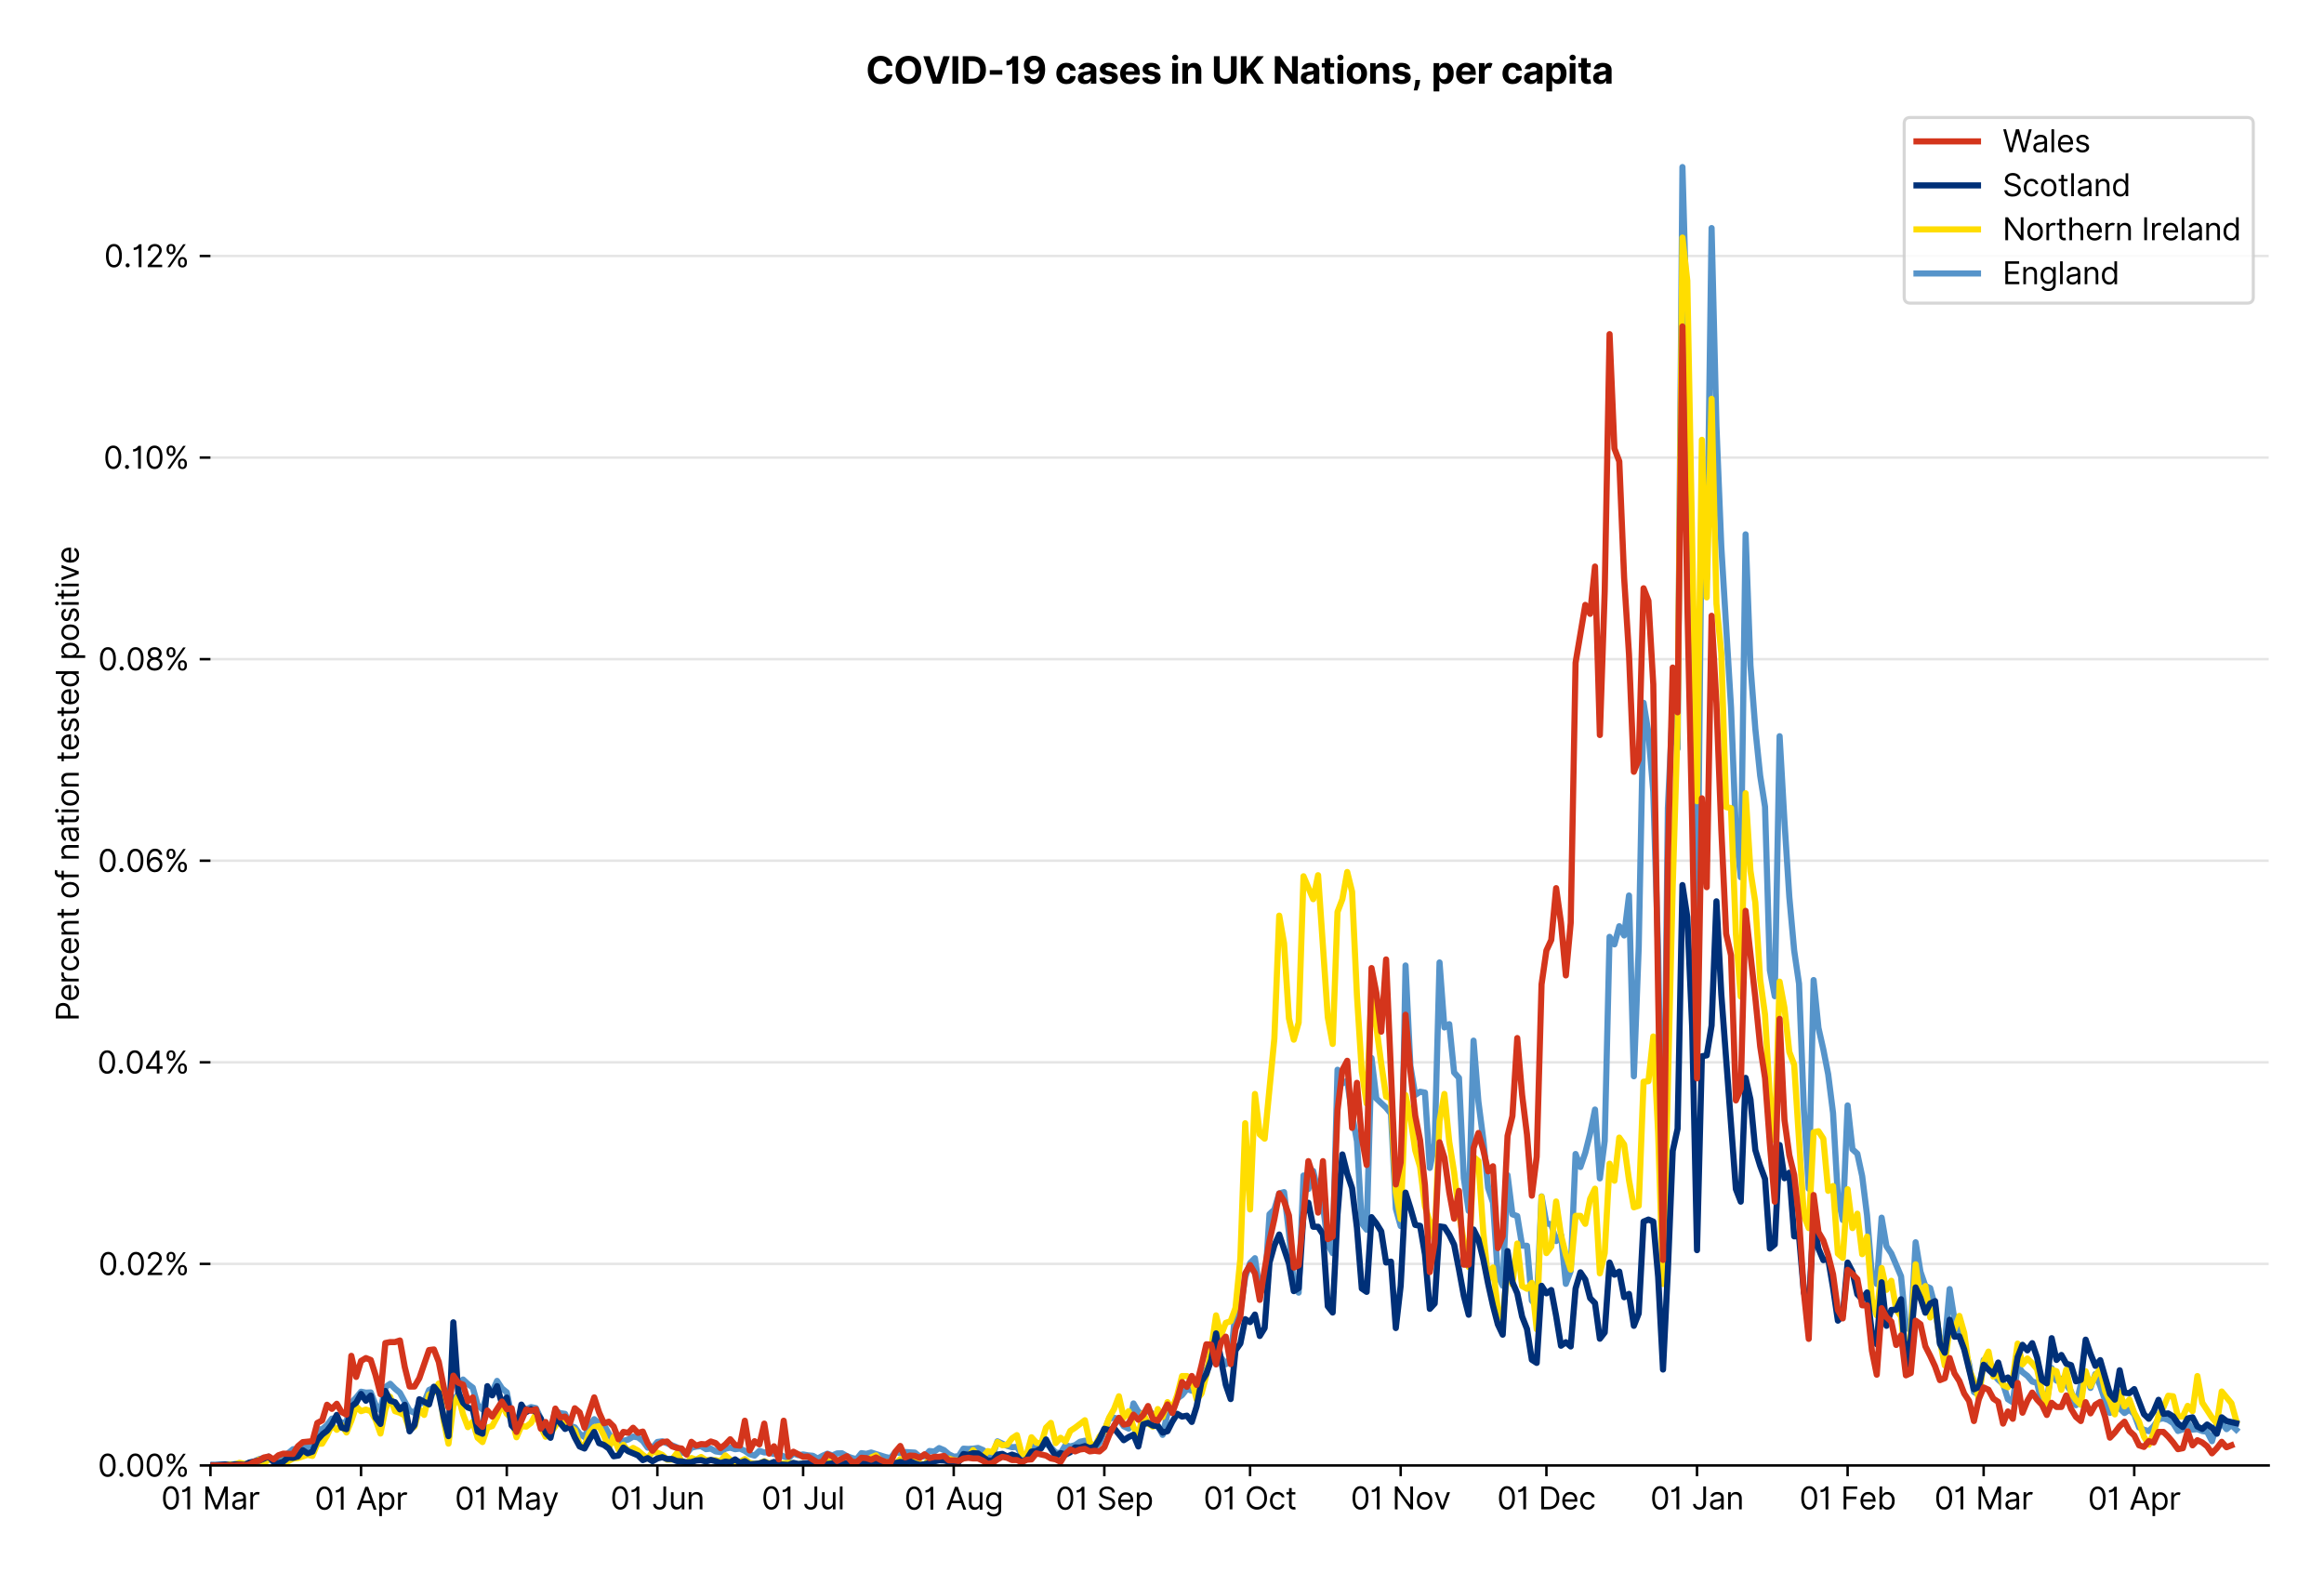 <?xml version="1.0" encoding="utf-8" standalone="no"?>
<!DOCTYPE svg PUBLIC "-//W3C//DTD SVG 1.1//EN"
  "http://www.w3.org/Graphics/SVG/1.1/DTD/svg11.dtd">
<svg version="1.1" viewBox="0 0 756.061 511.276" xmlns="http://www.w3.org/2000/svg" xmlns:xlink="http://www.w3.org/1999/xlink">
 <defs>
  <style type="text/css">*{stroke-linecap:butt;stroke-linejoin:round;}</style>
 </defs>
 <g id="figure_1">
  <g id="patch_1">
   <path d="M 0 511.276 
L 756.061 511.276 
L 756.061 0 
L 0 0 
z
" style="fill:#ffffff;"/>
  </g>
  <g id="axes_1">
   <g id="patch_2">
    <path d="M 68.461 476.745 
L 738.061 476.745 
L 738.061 33.225 
L 68.461 33.225 
z
" style="fill:#ffffff;"/>
   </g>
   <g id="matplotlib.axis_1">
    <g id="xtick_1">
     <g id="line2d_1">
      <defs>
       <path d="M 0 0 
L 0 3.5 
" id="m7d47f80f8a" style="stroke:#000000;stroke-width:0.8;"/>
      </defs>
      <g>
       <use style="stroke:#000000;stroke-width:0.8;" x="68.461" xlink:href="#m7d47f80f8a" y="476.745"/>
      </g>
     </g>
     <g id="text_1">
      <!-- 01 Mar -->
      <g transform="translate(52.424 491.018)scale(0.1 -0.1)">
       <defs>
        <path d="M 2000 -64 
Q 1230 -64 806 561 
Q 382 1186 382 2327 
Q 382 3459 809 4088 
Q 1236 4718 2000 4718 
Q 2764 4718 3191 4088 
Q 3618 3459 3618 2327 
Q 3618 1186 3194 561 
Q 2771 -64 2000 -64 
z
M 2000 436 
Q 2509 436 2791 927 
Q 3073 1418 3073 2327 
Q 3073 3234 2789 3730 
Q 2505 4227 2000 4227 
Q 1496 4227 1211 3730 
Q 927 3234 927 2327 
Q 927 1418 1210 927 
Q 1493 436 2000 436 
z
" id="Inter-Regular-30" transform="scale(0.016)"/>
        <path d="M 1973 4655 
L 1973 0 
L 1409 0 
L 1409 3836 
L 1373 3836 
Q 1341 3773 1209 3692 
Q 1077 3611 868 3551 
Q 659 3491 391 3491 
L 391 3964 
Q 661 3964 859 4061 
Q 1057 4159 1190 4291 
Q 1323 4423 1392 4529 
Q 1461 4636 1473 4655 
L 1973 4655 
z
" id="Inter-Regular-31" transform="scale(0.016)"/>
        <path id="Inter-Regular-20" transform="scale(0.016)"/>
        <path d="M 564 4655 
L 1236 4655 
L 2818 791 
L 2873 791 
L 4455 4655 
L 5127 4655 
L 5127 0 
L 4600 0 
L 4600 3536 
L 4555 3536 
L 3100 0 
L 2591 0 
L 1136 3536 
L 1091 3536 
L 1091 0 
L 564 0 
L 564 4655 
z
" id="Inter-Regular-4d" transform="scale(0.016)"/>
        <path d="M 1518 -82 
Q 1186 -82 916 44 
Q 646 170 486 410 
Q 327 650 327 991 
Q 327 1291 445 1478 
Q 564 1666 761 1773 
Q 959 1880 1199 1933 
Q 1439 1986 1682 2018 
Q 2000 2059 2199 2080 
Q 2398 2102 2490 2154 
Q 2582 2207 2582 2336 
L 2582 2355 
Q 2582 2691 2399 2877 
Q 2216 3064 1846 3064 
Q 1461 3064 1243 2895 
Q 1025 2727 936 2536 
L 427 2718 
Q 564 3036 792 3214 
Q 1021 3393 1292 3464 
Q 1564 3536 1827 3536 
Q 1996 3536 2215 3496 
Q 2434 3457 2640 3334 
Q 2846 3211 2982 2963 
Q 3118 2716 3118 2300 
L 3118 0 
L 2582 0 
L 2582 473 
L 2555 473 
Q 2500 359 2373 229 
Q 2246 100 2034 9 
Q 1823 -82 1518 -82 
z
M 1600 400 
Q 1918 400 2137 525 
Q 2357 650 2469 847 
Q 2582 1045 2582 1264 
L 2582 1755 
Q 2548 1714 2433 1681 
Q 2318 1648 2169 1624 
Q 2021 1600 1881 1583 
Q 1741 1566 1655 1555 
Q 1446 1527 1265 1467 
Q 1084 1407 974 1287 
Q 864 1168 864 964 
Q 864 684 1072 542 
Q 1280 400 1600 400 
z
" id="Inter-Regular-61" transform="scale(0.016)"/>
        <path d="M 491 0 
L 491 3491 
L 1009 3491 
L 1009 2964 
L 1046 2964 
Q 1139 3223 1389 3384 
Q 1639 3545 1955 3545 
Q 2100 3545 2209 3511 
Q 2318 3477 2400 3418 
L 2218 2964 
Q 2161 2993 2085 3010 
Q 2009 3027 1909 3027 
Q 1527 3027 1277 2794 
Q 1027 2561 1027 2209 
L 1027 0 
L 491 0 
z
" id="Inter-Regular-72" transform="scale(0.016)"/>
       </defs>
       <use xlink:href="#Inter-Regular-30"/>
       <use x="62.5" xlink:href="#Inter-Regular-31"/>
       <use x="106.676" xlink:href="#Inter-Regular-20"/>
       <use x="134.801" xlink:href="#Inter-Regular-4d"/>
       <use x="225.994" xlink:href="#Inter-Regular-61"/>
       <use x="282.386" xlink:href="#Inter-Regular-72"/>
      </g>
     </g>
    </g>
    <g id="xtick_2">
     <g id="line2d_2">
      <g>
       <use style="stroke:#000000;stroke-width:0.8;" x="117.456" xlink:href="#m7d47f80f8a" y="476.745"/>
      </g>
     </g>
     <g id="text_2">
      <!-- 01 Apr -->
      <g transform="translate(102.37 491.117)scale(0.1 -0.1)">
       <defs>
        <path d="M 755 0 
L 164 0 
L 1873 4655 
L 2455 4655 
L 4164 0 
L 3573 0 
L 3105 1318 
L 1223 1318 
L 755 0 
z
M 1400 1818 
L 2927 1818 
L 2182 3918 
L 2146 3918 
L 1400 1818 
z
" id="Inter-Regular-41" transform="scale(0.016)"/>
        <path d="M 491 -1309 
L 491 3491 
L 1009 3491 
L 1009 2936 
L 1073 2936 
Q 1132 3027 1237 3169 
Q 1343 3311 1542 3423 
Q 1741 3536 2082 3536 
Q 2523 3536 2859 3315 
Q 3196 3095 3384 2690 
Q 3573 2286 3573 1736 
Q 3573 1182 3384 776 
Q 3196 370 2861 148 
Q 2527 -73 2091 -73 
Q 1755 -73 1552 39 
Q 1350 152 1241 296 
Q 1132 441 1073 536 
L 1027 536 
L 1027 -1309 
L 491 -1309 
z
M 1018 1745 
Q 1018 1152 1276 780 
Q 1534 409 2018 409 
Q 2355 409 2581 587 
Q 2807 766 2921 1069 
Q 3036 1373 3036 1745 
Q 3036 2114 2923 2410 
Q 2811 2707 2585 2881 
Q 2359 3055 2018 3055 
Q 1527 3055 1272 2693 
Q 1018 2332 1018 1745 
z
" id="Inter-Regular-70" transform="scale(0.016)"/>
       </defs>
       <use xlink:href="#Inter-Regular-30"/>
       <use x="62.5" xlink:href="#Inter-Regular-31"/>
       <use x="106.676" xlink:href="#Inter-Regular-20"/>
       <use x="134.801" xlink:href="#Inter-Regular-41"/>
       <use x="202.415" xlink:href="#Inter-Regular-70"/>
       <use x="263.352" xlink:href="#Inter-Regular-72"/>
      </g>
     </g>
    </g>
    <g id="xtick_3">
     <g id="line2d_3">
      <g>
       <use style="stroke:#000000;stroke-width:0.8;" x="164.87" xlink:href="#m7d47f80f8a" y="476.745"/>
      </g>
     </g>
     <g id="text_3">
      <!-- 01 May -->
      <g transform="translate(147.967 491.117)scale(0.1 -0.1)">
       <defs>
        <path d="M 818 -1355 
Q 682 -1355 575 -1333 
Q 468 -1311 427 -1291 
L 564 -818 
Q 857 -893 1053 -814 
Q 1250 -736 1391 -345 
L 1509 -18 
L 218 3491 
L 800 3491 
L 1764 709 
L 1800 709 
L 2764 3491 
L 3346 3491 
L 1846 -564 
Q 1550 -1355 818 -1355 
z
" id="Inter-Regular-79" transform="scale(0.016)"/>
       </defs>
       <use xlink:href="#Inter-Regular-30"/>
       <use x="62.5" xlink:href="#Inter-Regular-31"/>
       <use x="106.676" xlink:href="#Inter-Regular-20"/>
       <use x="134.801" xlink:href="#Inter-Regular-4d"/>
       <use x="225.994" xlink:href="#Inter-Regular-61"/>
       <use x="282.386" xlink:href="#Inter-Regular-79"/>
      </g>
     </g>
    </g>
    <g id="xtick_4">
     <g id="line2d_4">
      <g>
       <use style="stroke:#000000;stroke-width:0.8;" x="213.864" xlink:href="#m7d47f80f8a" y="476.745"/>
      </g>
     </g>
     <g id="text_4">
      <!-- 01 Jun -->
      <g transform="translate(198.58 491.018)scale(0.1 -0.1)">
       <defs>
        <path d="M 2346 4655 
L 2909 4655 
L 2909 1327 
Q 2909 657 2549 296 
Q 2189 -64 1582 -64 
Q 1200 -64 902 76 
Q 605 216 434 475 
Q 264 734 264 1091 
L 818 1091 
Q 818 795 1034 615 
Q 1250 436 1582 436 
Q 1948 436 2147 664 
Q 2346 893 2346 1327 
L 2346 4655 
z
" id="Inter-Regular-4a" transform="scale(0.016)"/>
        <path d="M 2691 1427 
L 2691 3491 
L 3227 3491 
L 3227 0 
L 2691 0 
L 2691 591 
L 2655 591 
Q 2532 325 2273 140 
Q 2014 -45 1618 -45 
Q 1127 -45 809 280 
Q 491 605 491 1273 
L 491 3491 
L 1027 3491 
L 1027 1309 
Q 1027 927 1242 700 
Q 1457 473 1791 473 
Q 1991 473 2199 575 
Q 2407 677 2549 888 
Q 2691 1100 2691 1427 
z
" id="Inter-Regular-75" transform="scale(0.016)"/>
        <path d="M 1027 2100 
L 1027 0 
L 491 0 
L 491 3491 
L 1009 3491 
L 1009 2945 
L 1055 2945 
Q 1177 3211 1427 3373 
Q 1677 3536 2073 3536 
Q 2602 3536 2928 3211 
Q 3255 2886 3255 2218 
L 3255 0 
L 2718 0 
L 2718 2182 
Q 2718 2593 2504 2824 
Q 2291 3055 1918 3055 
Q 1534 3055 1280 2806 
Q 1027 2557 1027 2100 
z
" id="Inter-Regular-6e" transform="scale(0.016)"/>
       </defs>
       <use xlink:href="#Inter-Regular-30"/>
       <use x="62.5" xlink:href="#Inter-Regular-31"/>
       <use x="106.676" xlink:href="#Inter-Regular-20"/>
       <use x="134.801" xlink:href="#Inter-Regular-4a"/>
       <use x="189.063" xlink:href="#Inter-Regular-75"/>
       <use x="247.159" xlink:href="#Inter-Regular-6e"/>
      </g>
     </g>
    </g>
    <g id="xtick_5">
     <g id="line2d_5">
      <g>
       <use style="stroke:#000000;stroke-width:0.8;" x="261.279" xlink:href="#m7d47f80f8a" y="476.745"/>
      </g>
     </g>
     <g id="text_5">
      <!-- 01 Jul -->
      <g transform="translate(247.735 491.018)scale(0.1 -0.1)">
       <defs>
        <path d="M 1027 4655 
L 1027 0 
L 491 0 
L 491 4655 
L 1027 4655 
z
" id="Inter-Regular-6c" transform="scale(0.016)"/>
       </defs>
       <use xlink:href="#Inter-Regular-30"/>
       <use x="62.5" xlink:href="#Inter-Regular-31"/>
       <use x="106.676" xlink:href="#Inter-Regular-20"/>
       <use x="134.801" xlink:href="#Inter-Regular-4a"/>
       <use x="189.063" xlink:href="#Inter-Regular-75"/>
       <use x="247.159" xlink:href="#Inter-Regular-6c"/>
      </g>
     </g>
    </g>
    <g id="xtick_6">
     <g id="line2d_6">
      <g>
       <use style="stroke:#000000;stroke-width:0.8;" x="310.273" xlink:href="#m7d47f80f8a" y="476.745"/>
      </g>
     </g>
     <g id="text_6">
      <!-- 01 Aug -->
      <g transform="translate(294.201 491.117)scale(0.1 -0.1)">
       <defs>
        <path d="M 1900 -1382 
Q 1316 -1382 976 -1169 
Q 636 -957 473 -682 
L 900 -382 
Q 973 -477 1084 -601 
Q 1196 -725 1390 -817 
Q 1584 -909 1900 -909 
Q 2323 -909 2598 -704 
Q 2873 -500 2873 -64 
L 2873 645 
L 2827 645 
Q 2768 550 2660 410 
Q 2552 270 2351 162 
Q 2150 55 1809 55 
Q 1386 55 1051 255 
Q 716 455 521 836 
Q 327 1218 327 1764 
Q 327 2300 516 2699 
Q 705 3098 1041 3317 
Q 1377 3536 1818 3536 
Q 2159 3536 2360 3423 
Q 2561 3311 2669 3169 
Q 2777 3027 2836 2936 
L 2891 2936 
L 2891 3491 
L 3409 3491 
L 3409 -100 
Q 3409 -550 3205 -833 
Q 3002 -1116 2660 -1249 
Q 2318 -1382 1900 -1382 
z
M 1882 536 
Q 2366 536 2624 864 
Q 2882 1193 2882 1773 
Q 2882 2339 2627 2697 
Q 2373 3055 1882 3055 
Q 1541 3055 1315 2882 
Q 1089 2709 976 2418 
Q 864 2127 864 1773 
Q 864 1227 1120 881 
Q 1377 536 1882 536 
z
" id="Inter-Regular-67" transform="scale(0.016)"/>
       </defs>
       <use xlink:href="#Inter-Regular-30"/>
       <use x="62.5" xlink:href="#Inter-Regular-31"/>
       <use x="106.676" xlink:href="#Inter-Regular-20"/>
       <use x="134.801" xlink:href="#Inter-Regular-41"/>
       <use x="202.415" xlink:href="#Inter-Regular-75"/>
       <use x="260.511" xlink:href="#Inter-Regular-67"/>
      </g>
     </g>
    </g>
    <g id="xtick_7">
     <g id="line2d_7">
      <g>
       <use style="stroke:#000000;stroke-width:0.8;" x="359.268" xlink:href="#m7d47f80f8a" y="476.745"/>
      </g>
     </g>
     <g id="text_7">
      <!-- 01 Sep -->
      <g transform="translate(343.38 491.117)scale(0.1 -0.1)">
       <defs>
        <path d="M 3109 3491 
Q 3068 3836 2777 4027 
Q 2486 4218 2064 4218 
Q 1600 4218 1318 3999 
Q 1036 3780 1036 3445 
Q 1036 3195 1189 3042 
Q 1343 2889 1553 2803 
Q 1764 2718 1936 2673 
L 2409 2545 
Q 2591 2498 2815 2414 
Q 3039 2330 3244 2185 
Q 3450 2041 3584 1816 
Q 3718 1591 3718 1264 
Q 3718 886 3521 581 
Q 3325 277 2949 97 
Q 2573 -82 2036 -82 
Q 1286 -82 845 272 
Q 405 627 364 1200 
L 946 1200 
Q 968 936 1124 764 
Q 1280 593 1519 510 
Q 1759 427 2036 427 
Q 2359 427 2616 533 
Q 2873 639 3023 828 
Q 3173 1018 3173 1273 
Q 3173 1505 3043 1650 
Q 2914 1795 2702 1886 
Q 2491 1977 2246 2045 
L 1673 2209 
Q 1127 2366 809 2657 
Q 491 2948 491 3418 
Q 491 3809 703 4101 
Q 916 4393 1276 4555 
Q 1636 4718 2082 4718 
Q 2532 4718 2882 4558 
Q 3232 4398 3437 4120 
Q 3643 3843 3655 3491 
L 3109 3491 
z
" id="Inter-Regular-53" transform="scale(0.016)"/>
        <path d="M 1955 -73 
Q 1450 -73 1085 151 
Q 721 375 524 778 
Q 327 1182 327 1718 
Q 327 2255 524 2665 
Q 721 3075 1074 3305 
Q 1427 3536 1900 3536 
Q 2173 3536 2439 3445 
Q 2705 3355 2923 3151 
Q 3141 2948 3270 2614 
Q 3400 2280 3400 1791 
L 3400 1564 
L 866 1564 
Q 884 1005 1183 707 
Q 1482 409 1955 409 
Q 2271 409 2498 545 
Q 2725 682 2827 955 
L 3346 809 
Q 3223 414 2854 170 
Q 2486 -73 1955 -73 
z
M 866 2027 
L 2855 2027 
Q 2855 2470 2595 2762 
Q 2336 3055 1900 3055 
Q 1593 3055 1368 2911 
Q 1143 2768 1013 2533 
Q 884 2298 866 2027 
z
" id="Inter-Regular-65" transform="scale(0.016)"/>
       </defs>
       <use xlink:href="#Inter-Regular-30"/>
       <use x="62.5" xlink:href="#Inter-Regular-31"/>
       <use x="106.676" xlink:href="#Inter-Regular-20"/>
       <use x="134.801" xlink:href="#Inter-Regular-53"/>
       <use x="198.58" xlink:href="#Inter-Regular-65"/>
       <use x="256.818" xlink:href="#Inter-Regular-70"/>
      </g>
     </g>
    </g>
    <g id="xtick_8">
     <g id="line2d_8">
      <g>
       <use style="stroke:#000000;stroke-width:0.8;" x="406.682" xlink:href="#m7d47f80f8a" y="476.745"/>
      </g>
     </g>
     <g id="text_8">
      <!-- 01 Oct -->
      <g transform="translate(391.526 491.018)scale(0.1 -0.1)">
       <defs>
        <path d="M 4491 2327 
Q 4491 1591 4225 1054 
Q 3959 518 3495 227 
Q 3032 -64 2436 -64 
Q 1841 -64 1377 227 
Q 914 518 648 1054 
Q 382 1591 382 2327 
Q 382 3064 648 3600 
Q 914 4136 1377 4427 
Q 1841 4718 2436 4718 
Q 3032 4718 3495 4427 
Q 3959 4136 4225 3600 
Q 4491 3064 4491 2327 
z
M 3946 2327 
Q 3946 2932 3744 3348 
Q 3543 3764 3201 3977 
Q 2859 4191 2436 4191 
Q 2014 4191 1672 3977 
Q 1330 3764 1128 3348 
Q 927 2932 927 2327 
Q 927 1723 1128 1307 
Q 1330 891 1672 677 
Q 2014 464 2436 464 
Q 2859 464 3201 677 
Q 3543 891 3744 1307 
Q 3946 1723 3946 2327 
z
" id="Inter-Regular-4f" transform="scale(0.016)"/>
        <path d="M 1909 -73 
Q 1418 -73 1063 159 
Q 709 391 518 798 
Q 327 1205 327 1727 
Q 327 2259 524 2667 
Q 721 3075 1074 3305 
Q 1427 3536 1900 3536 
Q 2268 3536 2563 3400 
Q 2859 3264 3047 3018 
Q 3236 2773 3282 2445 
L 2746 2445 
Q 2684 2684 2474 2869 
Q 2264 3055 1909 3055 
Q 1439 3055 1151 2697 
Q 864 2339 864 1745 
Q 864 1139 1148 774 
Q 1432 409 1909 409 
Q 2223 409 2447 570 
Q 2671 732 2746 1018 
L 3282 1018 
Q 3236 709 3058 462 
Q 2880 216 2588 71 
Q 2296 -73 1909 -73 
z
" id="Inter-Regular-63" transform="scale(0.016)"/>
        <path d="M 2009 3491 
L 2009 3036 
L 1264 3036 
L 1264 1000 
Q 1264 773 1331 660 
Q 1398 548 1503 510 
Q 1609 473 1727 473 
Q 1816 473 1873 483 
Q 1930 493 1964 500 
L 2073 18 
Q 2018 -2 1920 -23 
Q 1823 -45 1673 -45 
Q 1446 -45 1228 52 
Q 1011 150 869 350 
Q 727 550 727 855 
L 727 3036 
L 200 3036 
L 200 3491 
L 727 3491 
L 727 4327 
L 1264 4327 
L 1264 3491 
L 2009 3491 
z
" id="Inter-Regular-74" transform="scale(0.016)"/>
       </defs>
       <use xlink:href="#Inter-Regular-30"/>
       <use x="62.5" xlink:href="#Inter-Regular-31"/>
       <use x="106.676" xlink:href="#Inter-Regular-20"/>
       <use x="134.801" xlink:href="#Inter-Regular-4f"/>
       <use x="210.938" xlink:href="#Inter-Regular-63"/>
       <use x="266.761" xlink:href="#Inter-Regular-74"/>
      </g>
     </g>
    </g>
    <g id="xtick_9">
     <g id="line2d_9">
      <g>
       <use style="stroke:#000000;stroke-width:0.8;" x="455.677" xlink:href="#m7d47f80f8a" y="476.745"/>
      </g>
     </g>
     <g id="text_9">
      <!-- 01 Nov -->
      <g transform="translate(439.406 491.018)scale(0.1 -0.1)">
       <defs>
        <path d="M 4255 4655 
L 4255 0 
L 3709 0 
L 1173 3655 
L 1127 3655 
L 1127 0 
L 564 0 
L 564 4655 
L 1109 4655 
L 3655 991 
L 3700 991 
L 3700 4655 
L 4255 4655 
z
" id="Inter-Regular-4e" transform="scale(0.016)"/>
        <path d="M 1909 -73 
Q 1436 -73 1080 152 
Q 725 377 526 781 
Q 327 1186 327 1727 
Q 327 2273 526 2679 
Q 725 3086 1080 3311 
Q 1436 3536 1909 3536 
Q 2382 3536 2737 3311 
Q 3093 3086 3292 2679 
Q 3491 2273 3491 1727 
Q 3491 1186 3292 781 
Q 3093 377 2737 152 
Q 2382 -73 1909 -73 
z
M 1909 409 
Q 2268 409 2500 593 
Q 2732 777 2843 1077 
Q 2955 1377 2955 1727 
Q 2955 2077 2843 2379 
Q 2732 2682 2500 2868 
Q 2268 3055 1909 3055 
Q 1550 3055 1318 2868 
Q 1086 2682 975 2379 
Q 864 2077 864 1727 
Q 864 1377 975 1077 
Q 1086 777 1318 593 
Q 1550 409 1909 409 
z
" id="Inter-Regular-6f" transform="scale(0.016)"/>
        <path d="M 3346 3491 
L 2055 0 
L 1509 0 
L 218 3491 
L 800 3491 
L 1764 709 
L 1800 709 
L 2764 3491 
L 3346 3491 
z
" id="Inter-Regular-76" transform="scale(0.016)"/>
       </defs>
       <use xlink:href="#Inter-Regular-30"/>
       <use x="62.5" xlink:href="#Inter-Regular-31"/>
       <use x="106.676" xlink:href="#Inter-Regular-20"/>
       <use x="134.801" xlink:href="#Inter-Regular-4e"/>
       <use x="210.085" xlink:href="#Inter-Regular-6f"/>
       <use x="269.744" xlink:href="#Inter-Regular-76"/>
      </g>
     </g>
    </g>
    <g id="xtick_10">
     <g id="line2d_10">
      <g>
       <use style="stroke:#000000;stroke-width:0.8;" x="503.091" xlink:href="#m7d47f80f8a" y="476.745"/>
      </g>
     </g>
     <g id="text_10">
      <!-- 01 Dec -->
      <g transform="translate(487.054 491.018)scale(0.1 -0.1)">
       <defs>
        <path d="M 2000 0 
L 564 0 
L 564 4655 
L 2064 4655 
Q 2741 4655 3223 4376 
Q 3705 4098 3961 3578 
Q 4218 3059 4218 2336 
Q 4218 1609 3959 1085 
Q 3700 561 3204 280 
Q 2709 0 2000 0 
z
M 1127 500 
L 1964 500 
Q 2830 500 3251 992 
Q 3673 1484 3673 2336 
Q 3673 3182 3259 3668 
Q 2846 4155 2027 4155 
L 1127 4155 
L 1127 500 
z
" id="Inter-Regular-44" transform="scale(0.016)"/>
       </defs>
       <use xlink:href="#Inter-Regular-30"/>
       <use x="62.5" xlink:href="#Inter-Regular-31"/>
       <use x="106.676" xlink:href="#Inter-Regular-20"/>
       <use x="134.801" xlink:href="#Inter-Regular-44"/>
       <use x="206.676" xlink:href="#Inter-Regular-65"/>
       <use x="264.915" xlink:href="#Inter-Regular-63"/>
      </g>
     </g>
    </g>
    <g id="xtick_11">
     <g id="line2d_11">
      <g>
       <use style="stroke:#000000;stroke-width:0.8;" x="552.086" xlink:href="#m7d47f80f8a" y="476.745"/>
      </g>
     </g>
     <g id="text_11">
      <!-- 01 Jan -->
      <g transform="translate(536.886 491.018)scale(0.1 -0.1)">
       <use xlink:href="#Inter-Regular-30"/>
       <use x="62.5" xlink:href="#Inter-Regular-31"/>
       <use x="106.676" xlink:href="#Inter-Regular-20"/>
       <use x="134.801" xlink:href="#Inter-Regular-4a"/>
       <use x="189.063" xlink:href="#Inter-Regular-61"/>
       <use x="245.455" xlink:href="#Inter-Regular-6e"/>
      </g>
     </g>
    </g>
    <g id="xtick_12">
     <g id="line2d_12">
      <g>
       <use style="stroke:#000000;stroke-width:0.8;" x="601.08" xlink:href="#m7d47f80f8a" y="476.745"/>
      </g>
     </g>
     <g id="text_12">
      <!-- 01 Feb -->
      <g transform="translate(585.391 491.018)scale(0.1 -0.1)">
       <defs>
        <path d="M 564 0 
L 564 4655 
L 3355 4655 
L 3355 4155 
L 1127 4155 
L 1127 2582 
L 3146 2582 
L 3146 2082 
L 1127 2082 
L 1127 0 
L 564 0 
z
" id="Inter-Regular-46" transform="scale(0.016)"/>
        <path d="M 564 0 
L 564 4655 
L 1100 4655 
L 1100 2936 
L 1146 2936 
Q 1205 3027 1310 3169 
Q 1416 3311 1615 3423 
Q 1814 3536 2155 3536 
Q 2596 3536 2932 3315 
Q 3268 3095 3457 2690 
Q 3646 2286 3646 1736 
Q 3646 1182 3457 776 
Q 3268 370 2934 148 
Q 2600 -73 2164 -73 
Q 1827 -73 1625 39 
Q 1423 152 1314 296 
Q 1205 441 1146 536 
L 1082 536 
L 1082 0 
L 564 0 
z
M 1091 1745 
Q 1091 1152 1349 780 
Q 1607 409 2091 409 
Q 2427 409 2653 587 
Q 2880 766 2994 1069 
Q 3109 1373 3109 1745 
Q 3109 2114 2996 2410 
Q 2884 2707 2658 2881 
Q 2432 3055 2091 3055 
Q 1600 3055 1345 2693 
Q 1091 2332 1091 1745 
z
" id="Inter-Regular-62" transform="scale(0.016)"/>
       </defs>
       <use xlink:href="#Inter-Regular-30"/>
       <use x="62.5" xlink:href="#Inter-Regular-31"/>
       <use x="106.676" xlink:href="#Inter-Regular-20"/>
       <use x="134.801" xlink:href="#Inter-Regular-46"/>
       <use x="193.466" xlink:href="#Inter-Regular-65"/>
       <use x="251.705" xlink:href="#Inter-Regular-62"/>
      </g>
     </g>
    </g>
    <g id="xtick_13">
     <g id="line2d_13">
      <g>
       <use style="stroke:#000000;stroke-width:0.8;" x="645.333" xlink:href="#m7d47f80f8a" y="476.745"/>
      </g>
     </g>
     <g id="text_13">
      <!-- 01 Mar -->
      <g transform="translate(629.297 491.018)scale(0.1 -0.1)">
       <use xlink:href="#Inter-Regular-30"/>
       <use x="62.5" xlink:href="#Inter-Regular-31"/>
       <use x="106.676" xlink:href="#Inter-Regular-20"/>
       <use x="134.801" xlink:href="#Inter-Regular-4d"/>
       <use x="225.994" xlink:href="#Inter-Regular-61"/>
       <use x="282.386" xlink:href="#Inter-Regular-72"/>
      </g>
     </g>
    </g>
    <g id="xtick_14">
     <g id="line2d_14">
      <g>
       <use style="stroke:#000000;stroke-width:0.8;" x="694.328" xlink:href="#m7d47f80f8a" y="476.745"/>
      </g>
     </g>
     <g id="text_14">
      <!-- 01 Apr -->
      <g transform="translate(679.243 491.117)scale(0.1 -0.1)">
       <use xlink:href="#Inter-Regular-30"/>
       <use x="62.5" xlink:href="#Inter-Regular-31"/>
       <use x="106.676" xlink:href="#Inter-Regular-20"/>
       <use x="134.801" xlink:href="#Inter-Regular-41"/>
       <use x="202.415" xlink:href="#Inter-Regular-70"/>
       <use x="263.352" xlink:href="#Inter-Regular-72"/>
      </g>
     </g>
    </g>
   </g>
   <g id="matplotlib.axis_2">
    <g id="ytick_1">
     <g id="line2d_15">
      <path clip-path="url(#p4353370e13)" d="M 68.461 476.745 
L 738.061 476.745 
" style="fill:none;stroke:#e5e5e5;stroke-linecap:square;stroke-width:0.8;"/>
     </g>
     <g id="line2d_16">
      <defs>
       <path d="M 0 0 
L -3.5 0 
" id="m70462dc69e" style="stroke:#000000;stroke-width:0.8;"/>
      </defs>
      <g>
       <use style="stroke:#000000;stroke-width:0.8;" x="68.461" xlink:href="#m70462dc69e" y="476.745"/>
      </g>
     </g>
     <g id="text_15">
      <!-- 0.00% -->
      <g transform="translate(31.83 480.382)scale(0.1 -0.1)">
       <defs>
        <path d="M 882 -36 
Q 714 -36 593 84 
Q 473 205 473 373 
Q 473 541 593 661 
Q 714 782 882 782 
Q 1050 782 1170 661 
Q 1291 541 1291 373 
Q 1291 205 1170 84 
Q 1050 -36 882 -36 
z
" id="Inter-Regular-2e" transform="scale(0.016)"/>
        <path d="M 2855 873 
L 2855 1118 
Q 2855 1373 2960 1585 
Q 3066 1798 3269 1926 
Q 3473 2055 3764 2055 
Q 4059 2055 4259 1926 
Q 4459 1798 4561 1585 
Q 4664 1373 4664 1118 
L 4664 873 
Q 4664 618 4560 405 
Q 4457 193 4256 64 
Q 4055 -64 3764 -64 
Q 3468 -64 3266 64 
Q 3064 193 2959 405 
Q 2855 618 2855 873 
z
M 536 3536 
L 536 3782 
Q 536 4036 642 4248 
Q 748 4461 951 4589 
Q 1155 4718 1446 4718 
Q 1741 4718 1941 4589 
Q 2141 4461 2243 4248 
Q 2346 4036 2346 3782 
L 2346 3536 
Q 2346 3282 2242 3069 
Q 2139 2857 1937 2728 
Q 1736 2600 1446 2600 
Q 1150 2600 948 2728 
Q 746 2857 641 3069 
Q 536 3282 536 3536 
z
M 709 0 
L 3909 4655 
L 4427 4655 
L 1227 0 
L 709 0 
z
M 3318 1118 
L 3318 873 
Q 3318 661 3418 494 
Q 3518 327 3764 327 
Q 4002 327 4101 494 
Q 4200 661 4200 873 
L 4200 1118 
Q 4200 1330 4104 1497 
Q 4009 1664 3764 1664 
Q 3525 1664 3421 1497 
Q 3318 1330 3318 1118 
z
M 1000 3782 
L 1000 3536 
Q 1000 3325 1100 3158 
Q 1200 2991 1446 2991 
Q 1684 2991 1783 3158 
Q 1882 3325 1882 3536 
L 1882 3782 
Q 1882 3993 1786 4160 
Q 1691 4327 1446 4327 
Q 1207 4327 1103 4160 
Q 1000 3993 1000 3782 
z
" id="Inter-Regular-25" transform="scale(0.016)"/>
       </defs>
       <use xlink:href="#Inter-Regular-30"/>
       <use x="62.5" xlink:href="#Inter-Regular-2e"/>
       <use x="90.057" xlink:href="#Inter-Regular-30"/>
       <use x="152.557" xlink:href="#Inter-Regular-30"/>
       <use x="215.057" xlink:href="#Inter-Regular-25"/>
      </g>
     </g>
    </g>
    <g id="ytick_2">
     <g id="line2d_17">
      <path clip-path="url(#p4353370e13)" d="M 68.461 411.167 
L 738.061 411.167 
" style="fill:none;stroke:#e5e5e5;stroke-linecap:square;stroke-width:0.8;"/>
     </g>
     <g id="line2d_18">
      <g>
       <use style="stroke:#000000;stroke-width:0.8;" x="68.461" xlink:href="#m70462dc69e" y="411.167"/>
      </g>
     </g>
     <g id="text_16">
      <!-- 0.02% -->
      <g transform="translate(32.028 414.804)scale(0.1 -0.1)">
       <defs>
        <path d="M 482 0 
L 482 409 
L 2018 2091 
Q 2289 2386 2464 2605 
Q 2639 2825 2724 3019 
Q 2809 3214 2809 3427 
Q 2809 3795 2553 4011 
Q 2298 4227 1918 4227 
Q 1514 4227 1275 3985 
Q 1036 3743 1036 3345 
L 500 3345 
Q 500 3755 688 4064 
Q 877 4373 1203 4545 
Q 1530 4718 1936 4718 
Q 2346 4718 2661 4545 
Q 2977 4373 3156 4079 
Q 3336 3786 3336 3427 
Q 3336 3170 3244 2926 
Q 3152 2682 2926 2383 
Q 2700 2084 2300 1655 
L 1255 536 
L 1255 500 
L 3418 500 
L 3418 0 
L 482 0 
z
" id="Inter-Regular-32" transform="scale(0.016)"/>
       </defs>
       <use xlink:href="#Inter-Regular-30"/>
       <use x="62.5" xlink:href="#Inter-Regular-2e"/>
       <use x="90.057" xlink:href="#Inter-Regular-30"/>
       <use x="152.557" xlink:href="#Inter-Regular-32"/>
       <use x="213.068" xlink:href="#Inter-Regular-25"/>
      </g>
     </g>
    </g>
    <g id="ytick_3">
     <g id="line2d_19">
      <path clip-path="url(#p4353370e13)" d="M 68.461 345.589 
L 738.061 345.589 
" style="fill:none;stroke:#e5e5e5;stroke-linecap:square;stroke-width:0.8;"/>
     </g>
     <g id="line2d_20">
      <g>
       <use style="stroke:#000000;stroke-width:0.8;" x="68.461" xlink:href="#m70462dc69e" y="345.589"/>
      </g>
     </g>
     <g id="text_17">
      <!-- 0.04% -->
      <g transform="translate(31.659 349.226)scale(0.1 -0.1)">
       <defs>
        <path d="M 373 955 
L 373 1418 
L 2418 4655 
L 3100 4655 
L 3100 1455 
L 3736 1455 
L 3736 955 
L 3100 955 
L 3100 0 
L 2564 0 
L 2564 955 
L 373 955 
z
M 2564 1455 
L 2564 3936 
L 2527 3936 
L 982 1491 
L 982 1455 
L 2564 1455 
z
" id="Inter-Regular-34" transform="scale(0.016)"/>
       </defs>
       <use xlink:href="#Inter-Regular-30"/>
       <use x="62.5" xlink:href="#Inter-Regular-2e"/>
       <use x="90.057" xlink:href="#Inter-Regular-30"/>
       <use x="152.557" xlink:href="#Inter-Regular-34"/>
       <use x="216.761" xlink:href="#Inter-Regular-25"/>
      </g>
     </g>
    </g>
    <g id="ytick_4">
     <g id="line2d_21">
      <path clip-path="url(#p4353370e13)" d="M 68.461 280.011 
L 738.061 280.011 
" style="fill:none;stroke:#e5e5e5;stroke-linecap:square;stroke-width:0.8;"/>
     </g>
     <g id="line2d_22">
      <g>
       <use style="stroke:#000000;stroke-width:0.8;" x="68.461" xlink:href="#m70462dc69e" y="280.011"/>
      </g>
     </g>
     <g id="text_18">
      <!-- 0.06% -->
      <g transform="translate(31.844 283.648)scale(0.1 -0.1)">
       <defs>
        <path d="M 2027 -64 
Q 1741 -59 1454 45 
Q 1168 150 932 399 
Q 696 648 552 1074 
Q 409 1500 409 2145 
Q 409 3386 861 4056 
Q 1314 4727 2100 4727 
Q 2686 4727 3073 4384 
Q 3461 4041 3546 3491 
L 2991 3491 
Q 2914 3811 2691 4019 
Q 2468 4227 2100 4227 
Q 1559 4227 1249 3755 
Q 939 3284 936 2427 
L 973 2427 
Q 1164 2716 1461 2880 
Q 1759 3045 2118 3045 
Q 2518 3045 2850 2846 
Q 3182 2648 3382 2299 
Q 3582 1950 3582 1500 
Q 3582 1068 3389 710 
Q 3196 352 2847 142 
Q 2498 -68 2027 -64 
z
M 2027 436 
Q 2314 436 2542 579 
Q 2771 723 2903 964 
Q 3036 1205 3036 1500 
Q 3036 1789 2908 2026 
Q 2780 2264 2556 2404 
Q 2332 2545 2046 2545 
Q 1757 2545 1525 2397 
Q 1293 2250 1157 2010 
Q 1021 1770 1018 1491 
Q 1018 1214 1149 973 
Q 1280 732 1508 584 
Q 1736 436 2027 436 
z
" id="Inter-Regular-36" transform="scale(0.016)"/>
       </defs>
       <use xlink:href="#Inter-Regular-30"/>
       <use x="62.5" xlink:href="#Inter-Regular-2e"/>
       <use x="90.057" xlink:href="#Inter-Regular-30"/>
       <use x="152.557" xlink:href="#Inter-Regular-36"/>
       <use x="214.915" xlink:href="#Inter-Regular-25"/>
      </g>
     </g>
    </g>
    <g id="ytick_5">
     <g id="line2d_23">
      <path clip-path="url(#p4353370e13)" d="M 68.461 214.433 
L 738.061 214.433 
" style="fill:none;stroke:#e5e5e5;stroke-linecap:square;stroke-width:0.8;"/>
     </g>
     <g id="line2d_24">
      <g>
       <use style="stroke:#000000;stroke-width:0.8;" x="68.461" xlink:href="#m70462dc69e" y="214.433"/>
      </g>
     </g>
     <g id="text_19">
      <!-- 0.08% -->
      <g transform="translate(31.914 218.07)scale(0.1 -0.1)">
       <defs>
        <path d="M 1973 -64 
Q 1505 -64 1147 103 
Q 789 270 589 564 
Q 389 859 391 1236 
Q 389 1532 507 1783 
Q 625 2034 830 2203 
Q 1036 2373 1291 2418 
L 1291 2445 
Q 957 2532 759 2821 
Q 561 3111 564 3482 
Q 561 3836 743 4115 
Q 925 4395 1244 4556 
Q 1564 4718 1973 4718 
Q 2377 4718 2695 4556 
Q 3014 4395 3197 4115 
Q 3380 3836 3382 3482 
Q 3380 3111 3181 2821 
Q 2982 2532 2655 2445 
L 2655 2418 
Q 2907 2373 3109 2203 
Q 3311 2034 3431 1783 
Q 3552 1532 3555 1236 
Q 3552 859 3351 564 
Q 3150 270 2794 103 
Q 2439 -64 1973 -64 
z
M 1973 436 
Q 2446 436 2722 662 
Q 2998 889 3000 1264 
Q 2998 1527 2864 1729 
Q 2730 1932 2499 2048 
Q 2268 2164 1973 2164 
Q 1675 2164 1442 2048 
Q 1209 1932 1076 1729 
Q 943 1527 946 1264 
Q 943 889 1218 662 
Q 1493 436 1973 436 
z
M 1973 2645 
Q 2348 2645 2591 2864 
Q 2834 3084 2836 3445 
Q 2834 3800 2596 4013 
Q 2359 4227 1973 4227 
Q 1582 4227 1344 4013 
Q 1107 3800 1109 3445 
Q 1107 3084 1349 2864 
Q 1591 2645 1973 2645 
z
" id="Inter-Regular-38" transform="scale(0.016)"/>
       </defs>
       <use xlink:href="#Inter-Regular-30"/>
       <use x="62.5" xlink:href="#Inter-Regular-2e"/>
       <use x="90.057" xlink:href="#Inter-Regular-30"/>
       <use x="152.557" xlink:href="#Inter-Regular-38"/>
       <use x="214.205" xlink:href="#Inter-Regular-25"/>
      </g>
     </g>
    </g>
    <g id="ytick_6">
     <g id="line2d_25">
      <path clip-path="url(#p4353370e13)" d="M 68.461 148.855 
L 738.061 148.855 
" style="fill:none;stroke:#e5e5e5;stroke-linecap:square;stroke-width:0.8;"/>
     </g>
     <g id="line2d_26">
      <g>
       <use style="stroke:#000000;stroke-width:0.8;" x="68.461" xlink:href="#m70462dc69e" y="148.855"/>
      </g>
     </g>
     <g id="text_20">
      <!-- 0.10% -->
      <g transform="translate(33.663 152.492)scale(0.1 -0.1)">
       <use xlink:href="#Inter-Regular-30"/>
       <use x="62.5" xlink:href="#Inter-Regular-2e"/>
       <use x="90.057" xlink:href="#Inter-Regular-31"/>
       <use x="134.233" xlink:href="#Inter-Regular-30"/>
       <use x="196.733" xlink:href="#Inter-Regular-25"/>
      </g>
     </g>
    </g>
    <g id="ytick_7">
     <g id="line2d_27">
      <path clip-path="url(#p4353370e13)" d="M 68.461 83.277 
L 738.061 83.277 
" style="fill:none;stroke:#e5e5e5;stroke-linecap:square;stroke-width:0.8;"/>
     </g>
     <g id="line2d_28">
      <g>
       <use style="stroke:#000000;stroke-width:0.8;" x="68.461" xlink:href="#m70462dc69e" y="83.277"/>
      </g>
     </g>
     <g id="text_21">
      <!-- 0.12% -->
      <g transform="translate(33.861 86.914)scale(0.1 -0.1)">
       <use xlink:href="#Inter-Regular-30"/>
       <use x="62.5" xlink:href="#Inter-Regular-2e"/>
       <use x="90.057" xlink:href="#Inter-Regular-31"/>
       <use x="134.233" xlink:href="#Inter-Regular-32"/>
       <use x="194.744" xlink:href="#Inter-Regular-25"/>
      </g>
     </g>
    </g>
    <g id="text_22">
     <!-- Percent of nation tested positive -->
     <g transform="translate(25.614 332.215)rotate(-90)scale(0.1 -0.1)">
      <defs>
       <path d="M 564 0 
L 564 4655 
L 2136 4655 
Q 2684 4655 3033 4458 
Q 3382 4261 3550 3927 
Q 3718 3593 3718 3182 
Q 3718 2770 3551 2434 
Q 3384 2098 3036 1899 
Q 2689 1700 2146 1700 
L 1127 1700 
L 1127 0 
L 564 0 
z
M 1127 2200 
L 2127 2200 
Q 2689 2200 2926 2482 
Q 3164 2764 3164 3182 
Q 3164 3602 2925 3878 
Q 2686 4155 2118 4155 
L 1127 4155 
L 1127 2200 
z
" id="Inter-Regular-50" transform="scale(0.016)"/>
       <path d="M 2046 3491 
L 2046 3036 
L 1264 3036 
L 1264 0 
L 727 0 
L 727 3036 
L 164 3036 
L 164 3491 
L 727 3491 
L 727 3973 
Q 727 4273 868 4473 
Q 1009 4673 1234 4773 
Q 1459 4873 1709 4873 
Q 1907 4873 2032 4841 
Q 2157 4809 2218 4782 
L 2064 4318 
Q 2023 4332 1951 4352 
Q 1880 4373 1764 4373 
Q 1498 4373 1381 4239 
Q 1264 4105 1264 3845 
L 1264 3491 
L 2046 3491 
z
" id="Inter-Regular-66" transform="scale(0.016)"/>
       <path d="M 491 0 
L 491 3491 
L 1027 3491 
L 1027 0 
L 491 0 
z
M 764 4073 
Q 607 4073 494 4179 
Q 382 4286 382 4436 
Q 382 4586 494 4693 
Q 607 4800 764 4800 
Q 921 4800 1033 4693 
Q 1146 4586 1146 4436 
Q 1146 4286 1033 4179 
Q 921 4073 764 4073 
z
" id="Inter-Regular-69" transform="scale(0.016)"/>
       <path d="M 2964 2709 
L 2482 2573 
Q 2411 2755 2245 2914 
Q 2080 3073 1727 3073 
Q 1407 3073 1194 2926 
Q 982 2780 982 2555 
Q 982 2355 1127 2239 
Q 1273 2123 1582 2045 
L 2100 1918 
Q 3027 1691 3027 973 
Q 3027 673 2855 436 
Q 2684 200 2377 63 
Q 2071 -73 1664 -73 
Q 1130 -73 780 159 
Q 430 391 336 836 
L 846 964 
Q 989 400 1655 400 
Q 2030 400 2251 560 
Q 2473 720 2473 945 
Q 2473 1316 1955 1436 
L 1373 1573 
Q 893 1686 669 1926 
Q 446 2166 446 2527 
Q 446 2823 613 3050 
Q 780 3277 1069 3406 
Q 1359 3536 1727 3536 
Q 2246 3536 2542 3309 
Q 2839 3082 2964 2709 
z
" id="Inter-Regular-73" transform="scale(0.016)"/>
       <path d="M 1809 -73 
Q 1373 -73 1039 148 
Q 705 370 516 776 
Q 327 1182 327 1736 
Q 327 2286 516 2690 
Q 705 3095 1041 3315 
Q 1377 3536 1818 3536 
Q 2159 3536 2358 3423 
Q 2557 3311 2662 3169 
Q 2768 3027 2827 2936 
L 2873 2936 
L 2873 4655 
L 3409 4655 
L 3409 0 
L 2891 0 
L 2891 536 
L 2827 536 
Q 2768 441 2659 296 
Q 2550 152 2348 39 
Q 2146 -73 1809 -73 
z
M 1882 409 
Q 2366 409 2624 780 
Q 2882 1152 2882 1745 
Q 2882 2332 2627 2693 
Q 2373 3055 1882 3055 
Q 1541 3055 1315 2881 
Q 1089 2707 976 2410 
Q 864 2114 864 1745 
Q 864 1373 978 1069 
Q 1093 766 1319 587 
Q 1546 409 1882 409 
z
" id="Inter-Regular-64" transform="scale(0.016)"/>
      </defs>
      <use xlink:href="#Inter-Regular-50"/>
      <use x="63.494" xlink:href="#Inter-Regular-65"/>
      <use x="121.733" xlink:href="#Inter-Regular-72"/>
      <use x="160.085" xlink:href="#Inter-Regular-63"/>
      <use x="215.909" xlink:href="#Inter-Regular-65"/>
      <use x="274.148" xlink:href="#Inter-Regular-6e"/>
      <use x="332.671" xlink:href="#Inter-Regular-74"/>
      <use x="369.034" xlink:href="#Inter-Regular-20"/>
      <use x="397.159" xlink:href="#Inter-Regular-6f"/>
      <use x="456.818" xlink:href="#Inter-Regular-66"/>
      <use x="492.898" xlink:href="#Inter-Regular-20"/>
      <use x="521.023" xlink:href="#Inter-Regular-6e"/>
      <use x="579.546" xlink:href="#Inter-Regular-61"/>
      <use x="635.938" xlink:href="#Inter-Regular-74"/>
      <use x="672.301" xlink:href="#Inter-Regular-69"/>
      <use x="696.023" xlink:href="#Inter-Regular-6f"/>
      <use x="755.682" xlink:href="#Inter-Regular-6e"/>
      <use x="814.205" xlink:href="#Inter-Regular-20"/>
      <use x="842.33" xlink:href="#Inter-Regular-74"/>
      <use x="878.693" xlink:href="#Inter-Regular-65"/>
      <use x="936.932" xlink:href="#Inter-Regular-73"/>
      <use x="989.205" xlink:href="#Inter-Regular-74"/>
      <use x="1025.568" xlink:href="#Inter-Regular-65"/>
      <use x="1083.807" xlink:href="#Inter-Regular-64"/>
      <use x="1145.881" xlink:href="#Inter-Regular-20"/>
      <use x="1174.006" xlink:href="#Inter-Regular-70"/>
      <use x="1234.943" xlink:href="#Inter-Regular-6f"/>
      <use x="1294.602" xlink:href="#Inter-Regular-73"/>
      <use x="1346.875" xlink:href="#Inter-Regular-69"/>
      <use x="1370.597" xlink:href="#Inter-Regular-74"/>
      <use x="1406.96" xlink:href="#Inter-Regular-69"/>
      <use x="1430.682" xlink:href="#Inter-Regular-76"/>
      <use x="1486.364" xlink:href="#Inter-Regular-65"/>
     </g>
    </g>
   </g>
   <g id="line2d_29">
    <path clip-path="url(#p4353370e13)" d="M 19.466 476.733 
L 32.11 476.745 
L 38.432 476.739 
L 62.139 476.722 
L 70.041 476.524 
L 73.202 476.46 
L 74.783 476.477 
L 76.363 476.32 
L 79.524 476.454 
L 81.105 476.017 
L 82.685 475.423 
L 84.266 474.689 
L 85.846 474.333 
L 87.427 474.461 
L 89.007 474.91 
L 90.588 474.438 
L 93.748 472.778 
L 95.329 471.461 
L 96.909 471.345 
L 98.49 470.419 
L 100.07 470.733 
L 101.651 469.725 
L 103.231 465.03 
L 104.812 464.949 
L 106.392 463.603 
L 107.973 461.512 
L 109.553 461.32 
L 111.134 462.945 
L 112.714 462.537 
L 114.295 456.269 
L 115.875 454.69 
L 117.456 452.75 
L 119.036 453.053 
L 120.617 452.978 
L 122.197 457.067 
L 123.777 458.791 
L 125.358 451.283 
L 126.938 450.164 
L 128.519 451.783 
L 130.099 453.1 
L 133.26 458.908 
L 134.841 459.619 
L 136.421 456.776 
L 138.002 456.129 
L 139.582 452.197 
L 141.163 451.422 
L 142.743 453.059 
L 144.324 452.815 
L 145.904 456.514 
L 147.485 455.331 
L 149.065 453.578 
L 150.646 448.783 
L 152.226 450.24 
L 153.806 451.428 
L 155.387 457.108 
L 156.967 458.494 
L 158.548 453.281 
L 160.128 452.785 
L 161.709 449.226 
L 163.289 451.655 
L 164.87 452.943 
L 166.45 460.784 
L 168.031 461.413 
L 169.611 460.213 
L 171.192 458.471 
L 172.772 457.749 
L 174.353 458.092 
L 175.933 461.488 
L 177.514 466.289 
L 179.094 465.077 
L 180.674 458.954 
L 182.255 459.723 
L 183.835 459.956 
L 185.416 463.889 
L 186.996 464.325 
L 188.577 466.446 
L 190.157 467.5 
L 191.738 463.854 
L 193.318 461.681 
L 194.899 463.114 
L 196.479 463.527 
L 199.64 469.16 
L 201.221 469.772 
L 202.801 468.729 
L 204.382 468.298 
L 205.962 467.355 
L 207.543 467.593 
L 209.123 468.764 
L 210.703 470.937 
L 212.284 470.984 
L 213.864 469.102 
L 215.445 468.887 
L 220.186 470.815 
L 221.767 472.527 
L 223.347 472.877 
L 224.928 470.972 
L 226.508 470.605 
L 228.089 470.465 
L 229.669 471.432 
L 231.25 471.269 
L 232.83 472.16 
L 234.411 472.405 
L 235.991 471.281 
L 237.572 470.96 
L 239.152 471.45 
L 240.732 471.252 
L 242.313 471.986 
L 243.893 473.081 
L 245.474 473.535 
L 247.054 471.992 
L 248.635 472.504 
L 250.215 472.504 
L 251.796 473.04 
L 253.376 473.005 
L 254.957 473.809 
L 256.537 474.351 
L 258.118 472.86 
L 259.698 473.407 
L 261.279 473.162 
L 262.859 473.454 
L 264.44 473.588 
L 266.02 474.496 
L 267.6 473.599 
L 269.181 472.9 
L 270.761 473.489 
L 272.342 472.819 
L 273.922 472.778 
L 275.503 473.693 
L 277.083 474.287 
L 278.664 474.694 
L 280.244 472.737 
L 281.825 472.959 
L 283.405 472.533 
L 288.147 474.019 
L 289.727 474.339 
L 291.308 472.359 
L 292.888 472.726 
L 294.469 472.376 
L 297.629 472.557 
L 299.21 473.879 
L 300.79 473.745 
L 302.371 472.038 
L 303.951 472.201 
L 305.532 471.089 
L 307.112 471.753 
L 308.693 473.098 
L 310.273 473.867 
L 311.854 473.762 
L 313.434 471.281 
L 315.015 471.38 
L 316.595 471.275 
L 318.176 471.042 
L 319.756 471.706 
L 321.337 473.04 
L 322.917 473.5 
L 324.497 468.887 
L 327.658 470.366 
L 329.239 470.797 
L 330.819 470.698 
L 332.4 473.005 
L 333.98 473.663 
L 335.561 470.122 
L 337.141 471.357 
L 340.302 469.65 
L 341.883 470.891 
L 343.463 472.586 
L 345.044 472.691 
L 346.624 470.157 
L 348.205 470.564 
L 349.785 470.127 
L 351.366 469.026 
L 352.946 468.683 
L 354.526 470.687 
L 356.107 471.054 
L 357.687 469.405 
L 360.848 461.5 
L 362.429 461.221 
L 364.009 461.646 
L 365.59 463.999 
L 367.17 464.756 
L 368.751 456.566 
L 370.331 459.269 
L 371.912 460.143 
L 373.492 458.698 
L 375.073 460.108 
L 376.653 463.877 
L 378.234 466.795 
L 379.814 459.875 
L 381.395 459.053 
L 382.975 454.958 
L 384.555 453.857 
L 386.136 451.853 
L 387.716 452.413 
L 389.297 449.815 
L 390.877 449.383 
L 392.458 445.533 
L 394.038 442.457 
L 395.619 440.098 
L 397.199 441.595 
L 398.78 443.814 
L 400.36 441.653 
L 401.941 426.758 
L 403.521 425.937 
L 405.102 415.463 
L 406.682 410.907 
L 408.263 409.311 
L 409.843 420.228 
L 411.423 419.465 
L 413.004 394.992 
L 414.584 393.472 
L 416.165 388.247 
L 417.745 387.81 
L 419.326 400.963 
L 420.906 417.6 
L 422.487 420.519 
L 424.067 382.41 
L 425.648 386.808 
L 427.228 380.948 
L 428.809 387.932 
L 430.389 391.987 
L 431.97 404.796 
L 433.55 407.686 
L 435.131 348.005 
L 436.711 352.438 
L 438.292 351.582 
L 439.872 362.516 
L 441.452 371.26 
L 443.033 398.016 
L 444.613 400.055 
L 446.194 344.196 
L 447.774 357.367 
L 450.935 360.343 
L 452.516 362.289 
L 454.096 393.198 
L 455.677 398.86 
L 457.257 314.09 
L 458.838 346.794 
L 460.418 356.207 
L 461.999 355.159 
L 463.579 355.433 
L 465.16 379.934 
L 466.74 372.099 
L 468.321 313.1 
L 469.901 334.252 
L 471.481 333.18 
L 473.062 348.885 
L 474.642 350.65 
L 476.223 383.301 
L 477.803 393.921 
L 479.384 338.539 
L 480.964 358.328 
L 482.545 370.608 
L 484.125 386.435 
L 485.706 391.241 
L 487.286 414.874 
L 488.867 418.265 
L 490.447 382.299 
L 492.028 395.039 
L 493.608 395.604 
L 495.189 405.233 
L 496.769 405.268 
L 498.349 423.123 
L 499.93 424.853 
L 501.51 389.214 
L 503.091 398.01 
L 504.671 398.284 
L 506.252 403.736 
L 507.832 401.738 
L 509.413 417.659 
L 510.993 413.435 
L 512.574 375.408 
L 514.154 379.654 
L 515.735 375.035 
L 517.315 368.732 
L 518.896 360.955 
L 520.476 383.348 
L 522.057 371.149 
L 523.637 304.776 
L 525.218 307.228 
L 526.798 301.31 
L 528.378 304.327 
L 529.959 291.325 
L 531.539 350.132 
L 533.12 308.166 
L 534.7 228.639 
L 536.281 238.46 
L 537.861 257.596 
L 539.442 309.558 
L 541.022 402.909 
L 542.603 262.95 
L 544.183 229.518 
L 545.764 243.546 
L 547.344 54.345 
L 548.925 110.367 
L 550.505 204.819 
L 552.086 312.349 
L 553.666 161.257 
L 555.246 188.322 
L 556.827 74.192 
L 558.407 138.678 
L 559.988 177.836 
L 563.149 230.101 
L 564.729 270.272 
L 566.31 285.371 
L 567.89 173.834 
L 569.471 216.475 
L 571.051 237.045 
L 572.632 252.359 
L 574.212 262.466 
L 575.793 315.634 
L 577.373 324.087 
L 578.954 239.503 
L 580.534 267.208 
L 582.115 291.797 
L 583.695 309.22 
L 585.275 320.032 
L 586.856 360.967 
L 588.436 386.72 
L 590.017 318.826 
L 591.597 334.397 
L 593.178 341.376 
L 594.758 349.491 
L 596.339 362.085 
L 597.919 389.383 
L 599.5 396.886 
L 601.08 359.615 
L 602.661 373.893 
L 604.241 375.32 
L 605.822 382.637 
L 607.402 395.359 
L 608.983 415.107 
L 610.563 417.711 
L 612.144 396.128 
L 613.724 405.431 
L 615.304 407.773 
L 618.465 415.212 
L 620.046 431.657 
L 621.626 432.874 
L 623.207 404.132 
L 624.787 413.744 
L 626.368 418.346 
L 627.948 419.045 
L 629.529 425.01 
L 631.109 436.626 
L 632.69 437.139 
L 634.27 419.36 
L 635.851 429.321 
L 637.431 434.278 
L 639.012 438.222 
L 640.592 443.756 
L 642.172 452.844 
L 643.753 453.723 
L 645.333 442.411 
L 646.914 443.64 
L 648.494 447.065 
L 650.075 448.848 
L 651.655 450.222 
L 653.236 455.203 
L 654.816 456.193 
L 656.397 444.31 
L 657.977 446.395 
L 659.558 447.601 
L 661.138 449.453 
L 662.719 449.89 
L 664.299 456.653 
L 665.88 455.89 
L 667.46 445.055 
L 669.041 449.133 
L 670.621 448.492 
L 672.201 450.397 
L 673.782 452.663 
L 675.362 457.143 
L 676.943 450.438 
L 678.523 446.814 
L 680.104 451.51 
L 681.684 446.989 
L 683.265 450.875 
L 684.845 455.686 
L 686.426 459.636 
L 688.006 452.954 
L 689.587 458.168 
L 691.167 459.683 
L 692.748 458.564 
L 694.328 460.05 
L 695.909 464.372 
L 697.489 465.129 
L 699.069 465.572 
L 700.65 463.976 
L 702.23 461.698 
L 703.811 461.413 
L 705.391 461.937 
L 706.972 462.98 
L 708.552 465.52 
L 710.133 465.007 
L 711.713 462.753 
L 713.294 465.083 
L 714.874 464.925 
L 716.455 465.549 
L 718.035 465.782 
L 719.616 468.846 
L 721.196 463.3 
L 722.777 462.968 
L 724.357 464.925 
L 725.938 463.58 
L 727.518 465.1 
L 727.518 465.1 
" style="fill:none;stroke:#5694ca;stroke-linecap:square;stroke-width:2;"/>
   </g>
   <g id="line2d_30">
    <path clip-path="url(#p4353370e13)" d="M 74.783 476.399 
L 76.363 476.399 
L 77.944 475.879 
L 79.524 476.226 
L 81.105 476.226 
L 82.685 475.879 
L 84.266 474.84 
L 85.846 476.052 
L 87.427 474.84 
L 89.007 475.013 
L 90.588 476.399 
L 92.168 475.36 
L 93.748 475.36 
L 95.329 474.494 
L 96.909 474.321 
L 100.07 473.282 
L 101.651 473.628 
L 103.231 469.646 
L 104.812 469.646 
L 106.392 467.049 
L 107.973 463.586 
L 109.553 465.144 
L 111.134 463.586 
L 112.714 466.01 
L 114.295 462.2 
L 115.875 457.525 
L 117.456 459.084 
L 119.036 458.564 
L 120.617 459.084 
L 122.197 461.854 
L 123.777 466.356 
L 125.358 458.564 
L 126.938 454.409 
L 128.519 459.084 
L 130.099 459.603 
L 131.68 460.469 
L 133.26 465.144 
L 134.841 464.105 
L 136.421 458.391 
L 138.002 460.296 
L 139.582 453.716 
L 141.163 452.85 
L 142.743 450.08 
L 144.324 462.027 
L 145.904 469.646 
L 147.485 457.352 
L 149.065 454.062 
L 150.646 460.123 
L 152.226 464.278 
L 153.806 462.547 
L 155.387 467.741 
L 156.967 469.126 
L 158.548 464.451 
L 160.128 463.932 
L 161.709 460.988 
L 163.289 456.833 
L 164.87 459.949 
L 166.45 461.335 
L 168.031 467.568 
L 169.611 463.932 
L 171.192 464.105 
L 172.772 462.893 
L 174.353 459.949 
L 175.933 464.278 
L 177.514 467.395 
L 179.094 466.183 
L 180.674 463.932 
L 182.255 460.988 
L 183.835 463.759 
L 185.416 464.105 
L 186.996 465.317 
L 188.577 469.819 
L 190.157 470.512 
L 191.738 466.01 
L 193.318 464.278 
L 194.899 463.932 
L 196.479 467.049 
L 198.06 471.031 
L 199.64 467.395 
L 201.221 471.55 
L 202.801 469.992 
L 204.382 472.07 
L 205.962 471.031 
L 207.543 471.897 
L 209.123 473.282 
L 210.703 474.494 
L 212.284 472.243 
L 213.864 472.589 
L 215.445 473.282 
L 217.025 474.84 
L 218.606 474.84 
L 220.186 472.763 
L 221.767 475.36 
L 223.347 475.879 
L 224.928 474.321 
L 226.508 474.84 
L 228.089 473.975 
L 229.669 475.013 
L 232.83 475.013 
L 234.411 475.36 
L 235.991 473.455 
L 237.572 474.84 
L 239.152 475.879 
L 240.732 475.533 
L 242.313 474.667 
L 243.893 475.879 
L 245.474 476.226 
L 247.054 476.052 
L 248.635 475.36 
L 250.215 476.052 
L 251.796 475.879 
L 253.376 476.226 
L 256.537 475.879 
L 258.118 476.052 
L 259.698 476.399 
L 261.279 476.052 
L 262.859 476.226 
L 264.44 475.36 
L 266.02 476.572 
L 267.6 476.399 
L 269.181 475.36 
L 270.761 475.879 
L 272.342 475.706 
L 275.503 476.052 
L 277.083 475.706 
L 278.664 476.052 
L 280.244 476.226 
L 281.825 475.533 
L 283.405 474.148 
L 284.986 473.455 
L 286.566 475.36 
L 288.147 475.533 
L 289.727 476.226 
L 291.308 476.226 
L 292.888 474.667 
L 294.469 475.36 
L 296.049 474.667 
L 297.629 474.321 
L 299.21 476.052 
L 300.79 476.572 
L 302.371 474.667 
L 303.951 474.494 
L 305.532 474.84 
L 307.112 475.013 
L 308.693 474.494 
L 310.273 475.013 
L 311.854 475.187 
L 313.434 473.628 
L 315.015 473.801 
L 316.595 471.724 
L 318.176 473.801 
L 319.756 473.975 
L 321.337 472.07 
L 322.917 472.416 
L 324.497 469.126 
L 326.078 470.165 
L 327.658 469.992 
L 329.239 467.914 
L 330.819 466.875 
L 332.4 472.936 
L 333.98 473.282 
L 335.561 467.568 
L 337.141 469.3 
L 338.722 469.646 
L 340.302 464.451 
L 341.883 462.893 
L 343.463 469.473 
L 345.044 467.741 
L 346.624 468.953 
L 348.205 465.49 
L 349.785 464.451 
L 352.946 462.027 
L 354.526 469.3 
L 356.107 470.685 
L 357.687 467.395 
L 359.268 465.49 
L 360.848 461.161 
L 362.429 458.391 
L 364.009 454.235 
L 365.59 461.161 
L 367.17 459.084 
L 368.751 464.278 
L 370.331 467.049 
L 371.912 459.776 
L 373.492 463.066 
L 375.073 464.105 
L 376.653 458.391 
L 378.234 460.988 
L 379.814 456.14 
L 381.395 458.218 
L 382.975 453.889 
L 384.555 447.656 
L 386.136 447.656 
L 387.716 448.868 
L 389.297 455.274 
L 390.877 453.37 
L 392.458 447.309 
L 394.038 438.825 
L 395.619 427.917 
L 397.199 434.496 
L 398.78 430.341 
L 400.36 429.821 
L 401.941 425.492 
L 403.521 409.389 
L 405.102 365.409 
L 406.682 393.46 
L 408.263 355.886 
L 409.843 369.045 
L 411.423 370.43 
L 414.584 337.878 
L 416.165 297.88 
L 417.745 306.884 
L 419.326 331.298 
L 420.906 338.224 
L 422.487 332.684 
L 424.067 285.067 
L 427.228 292.513 
L 428.809 284.721 
L 431.97 330.952 
L 433.55 339.61 
L 435.131 296.668 
L 436.711 292.513 
L 438.292 283.682 
L 439.872 290.089 
L 441.452 323.853 
L 443.033 348.613 
L 444.613 359.003 
L 446.194 322.468 
L 449.355 346.016 
L 450.935 356.752 
L 452.516 357.271 
L 454.096 387.746 
L 455.677 396.576 
L 457.257 356.232 
L 458.838 363.504 
L 460.418 374.24 
L 461.999 379.607 
L 463.579 392.421 
L 465.16 397.615 
L 466.74 403.675 
L 468.321 364.717 
L 469.901 355.886 
L 471.481 371.469 
L 473.062 381.339 
L 474.642 394.672 
L 476.223 404.022 
L 477.803 412.16 
L 479.384 376.318 
L 480.964 377.703 
L 482.545 400.732 
L 484.125 416.315 
L 485.706 412.333 
L 487.286 426.012 
L 488.867 429.302 
L 490.447 411.64 
L 492.028 417.874 
L 493.608 404.541 
L 495.189 418.393 
L 496.769 419.259 
L 498.349 417.354 
L 499.93 432.418 
L 501.51 389.304 
L 503.091 407.658 
L 504.671 405.58 
L 506.252 390.862 
L 507.832 401.771 
L 509.413 408.177 
L 510.993 413.026 
L 512.574 395.537 
L 514.154 395.537 
L 515.735 398.135 
L 517.315 389.997 
L 518.896 386.707 
L 520.476 414.238 
L 522.057 407.658 
L 523.637 378.569 
L 525.218 384.109 
L 526.798 370.084 
L 528.378 372.335 
L 529.959 383.936 
L 531.539 392.767 
L 533.12 392.247 
L 534.7 351.903 
L 536.281 351.73 
L 537.861 337.186 
L 539.442 368.526 
L 541.022 417.701 
L 544.183 288.184 
L 545.764 236.585 
L 547.344 77.286 
L 548.925 91.312 
L 552.086 260.653 
L 553.666 143.084 
L 555.246 194.336 
L 556.827 129.751 
L 558.407 196.414 
L 559.988 212.517 
L 561.568 262.558 
L 563.149 262.904 
L 564.729 303.767 
L 566.31 324.199 
L 567.89 258.056 
L 569.471 283.336 
L 571.051 293.552 
L 572.632 318.658 
L 574.212 330.086 
L 575.793 357.271 
L 577.373 370.95 
L 578.954 319.351 
L 580.534 327.835 
L 582.115 342.207 
L 583.695 346.363 
L 586.856 395.537 
L 588.436 399.52 
L 590.017 368.353 
L 591.597 368.006 
L 593.178 370.43 
L 594.758 387.399 
L 596.339 385.841 
L 597.919 407.831 
L 599.5 409.216 
L 601.08 386.88 
L 602.661 399.52 
L 604.241 394.845 
L 605.822 408.004 
L 607.402 402.29 
L 608.983 422.895 
L 610.563 427.917 
L 612.144 412.506 
L 613.724 419.605 
L 615.304 416.662 
L 616.885 426.012 
L 618.465 428.263 
L 620.046 443.327 
L 621.626 433.63 
L 623.207 411.294 
L 624.787 422.549 
L 626.368 418.393 
L 627.948 428.609 
L 629.529 425.146 
L 631.109 436.055 
L 632.69 444.193 
L 634.27 431.553 
L 635.851 432.418 
L 637.431 428.09 
L 639.012 433.63 
L 640.592 445.405 
L 642.172 449.214 
L 643.753 455.101 
L 645.333 442.981 
L 646.914 439.691 
L 648.494 447.829 
L 650.075 447.136 
L 651.655 450.599 
L 653.236 451.292 
L 654.816 448.521 
L 656.397 437.093 
L 657.977 443.846 
L 659.558 441.942 
L 661.138 443.5 
L 662.719 445.405 
L 664.299 452.677 
L 665.88 457.006 
L 667.46 445.578 
L 669.041 446.097 
L 670.621 452.158 
L 672.201 445.578 
L 673.782 453.197 
L 675.362 455.447 
L 676.943 457.006 
L 678.523 446.097 
L 680.104 450.946 
L 681.684 447.483 
L 683.265 445.405 
L 684.845 452.504 
L 686.426 455.794 
L 688.006 460.123 
L 689.587 452.85 
L 691.167 457.525 
L 692.748 455.274 
L 694.328 459.603 
L 695.909 462.547 
L 697.489 467.395 
L 699.069 469.992 
L 700.65 466.183 
L 702.23 460.469 
L 703.811 457.872 
L 705.391 454.062 
L 706.972 454.235 
L 708.552 460.815 
L 710.133 460.815 
L 711.713 457.352 
L 713.294 459.084 
L 714.874 447.656 
L 716.455 456.313 
L 719.616 461.161 
L 721.196 463.066 
L 722.777 452.677 
L 725.938 456.486 
L 727.518 462.2 
L 727.518 462.2 
" style="fill:none;stroke:#ffdd00;stroke-linecap:square;stroke-width:2;"/>
   </g>
   <g id="line2d_31">
    <path clip-path="url(#p4353370e13)" d="M 65.3 476.685 
L 66.88 476.745 
L 68.461 476.625 
L 70.041 476.685 
L 73.202 476.385 
L 74.783 476.625 
L 76.363 476.385 
L 77.944 476.385 
L 79.524 476.565 
L 81.105 475.785 
L 84.266 475.185 
L 87.427 473.864 
L 89.007 475.605 
L 90.588 476.025 
L 92.168 475.485 
L 93.748 474.164 
L 95.329 474.284 
L 96.909 473.804 
L 98.49 471.764 
L 100.07 472.784 
L 101.651 472.244 
L 103.231 468.463 
L 104.812 466.662 
L 106.392 465.462 
L 107.973 463.361 
L 109.553 460.3 
L 111.134 464.442 
L 112.714 464.922 
L 114.295 457.54 
L 115.875 456.339 
L 117.456 453.458 
L 119.036 455.679 
L 120.617 453.999 
L 122.197 461.201 
L 123.777 463.241 
L 125.358 452.498 
L 126.938 455.679 
L 128.519 456.159 
L 130.099 458.5 
L 131.68 456.999 
L 133.26 465.642 
L 134.841 463.541 
L 136.421 455.199 
L 139.582 456.879 
L 141.163 451.118 
L 142.743 453.098 
L 144.324 460.901 
L 145.904 467.202 
L 147.485 430.172 
L 149.065 452.798 
L 150.646 456.339 
L 152.226 457.9 
L 153.806 458.44 
L 155.387 465.702 
L 156.967 466.422 
L 158.548 450.938 
L 160.128 453.939 
L 161.709 450.938 
L 163.289 456.639 
L 164.87 454.659 
L 166.45 463.721 
L 168.031 465.402 
L 169.611 456.939 
L 171.192 459.4 
L 172.772 458.38 
L 174.353 459.34 
L 175.933 461.501 
L 177.514 466.122 
L 179.094 467.742 
L 180.674 461.021 
L 183.835 464.862 
L 185.416 464.021 
L 186.996 467.622 
L 188.577 470.563 
L 190.157 471.223 
L 191.738 468.343 
L 193.318 465.822 
L 194.899 469.483 
L 196.479 470.083 
L 198.06 471.223 
L 199.64 473.744 
L 201.221 473.504 
L 202.801 470.923 
L 204.382 472.124 
L 207.543 473.444 
L 209.123 475.005 
L 210.703 474.344 
L 212.284 475.365 
L 213.864 474.464 
L 215.445 474.044 
L 217.025 474.644 
L 218.606 474.644 
L 220.186 475.305 
L 221.767 475.425 
L 223.347 475.725 
L 224.928 475.665 
L 226.508 475.125 
L 228.089 475.005 
L 229.669 475.485 
L 231.25 474.944 
L 232.83 475.365 
L 234.411 475.965 
L 235.991 475.485 
L 237.572 475.725 
L 239.152 474.764 
L 240.732 475.905 
L 242.313 475.365 
L 243.893 476.385 
L 247.054 476.085 
L 248.635 475.545 
L 250.215 476.265 
L 251.796 475.605 
L 253.376 476.385 
L 256.537 476.565 
L 258.118 475.905 
L 259.698 476.265 
L 262.859 475.965 
L 264.44 476.385 
L 266.02 476.445 
L 267.6 476.625 
L 269.181 476.265 
L 270.761 476.085 
L 273.922 476.265 
L 275.503 476.025 
L 277.083 476.205 
L 278.664 476.625 
L 280.244 475.725 
L 281.825 476.145 
L 284.986 475.485 
L 286.566 476.265 
L 289.727 475.725 
L 291.308 475.965 
L 292.888 475.605 
L 294.469 475.785 
L 296.049 475.365 
L 297.629 476.085 
L 299.21 476.565 
L 300.79 476.325 
L 302.371 475.965 
L 303.951 475.425 
L 305.532 475.065 
L 307.112 475.125 
L 308.693 475.485 
L 310.273 475.365 
L 311.854 475.605 
L 313.434 473.024 
L 315.015 473.264 
L 316.595 472.724 
L 318.176 472.844 
L 321.337 475.125 
L 322.917 475.185 
L 324.497 473.204 
L 326.078 472.964 
L 327.658 473.804 
L 329.239 473.204 
L 330.819 473.744 
L 332.4 475.545 
L 333.98 474.764 
L 335.561 472.244 
L 337.141 472.064 
L 338.722 471.163 
L 340.302 468.283 
L 341.883 471.283 
L 343.463 473.684 
L 345.044 472.724 
L 346.624 473.204 
L 348.205 472.424 
L 349.785 470.863 
L 351.366 470.923 
L 352.946 470.443 
L 354.526 471.103 
L 356.107 470.623 
L 357.687 468.163 
L 359.268 464.802 
L 360.848 465.222 
L 362.429 464.622 
L 365.59 468.523 
L 367.17 467.502 
L 368.751 466.722 
L 370.331 470.563 
L 371.912 463.361 
L 373.492 462.881 
L 375.073 463.781 
L 376.653 463.901 
L 378.234 466.062 
L 379.814 465.582 
L 381.395 462.461 
L 382.975 459.94 
L 384.555 460.841 
L 386.136 460.54 
L 387.716 462.581 
L 389.297 457.54 
L 390.877 449.497 
L 392.458 446.917 
L 394.038 442.415 
L 395.619 433.773 
L 398.78 450.518 
L 400.36 455.139 
L 401.941 439.295 
L 403.521 437.074 
L 405.102 429.152 
L 406.682 430.112 
L 408.263 427.651 
L 409.843 434.613 
L 411.423 432.032 
L 413.004 410.787 
L 414.584 405.145 
L 416.165 401.604 
L 419.326 411.027 
L 420.906 420.029 
L 422.487 419.069 
L 424.067 394.942 
L 425.648 391.281 
L 427.228 399.083 
L 428.809 399.083 
L 430.389 401.544 
L 431.97 424.951 
L 433.55 426.991 
L 435.131 395.122 
L 436.711 375.557 
L 438.292 381.858 
L 439.872 386.54 
L 441.452 399.503 
L 443.033 419.189 
L 444.613 420.269 
L 446.194 395.962 
L 447.774 398.003 
L 449.355 400.584 
L 450.935 410.727 
L 452.516 410.426 
L 454.096 432.032 
L 455.677 418.289 
L 457.257 387.98 
L 458.838 392.962 
L 460.418 398.483 
L 461.999 398.783 
L 463.579 408.086 
L 465.16 425.791 
L 466.74 424.05 
L 468.321 398.963 
L 469.901 399.203 
L 471.481 401.664 
L 473.062 404.905 
L 474.642 412.947 
L 476.223 421.59 
L 477.803 427.711 
L 479.384 399.984 
L 480.964 403.164 
L 482.545 409.646 
L 484.125 417.628 
L 485.706 424.77 
L 487.286 430.832 
L 488.867 434.193 
L 490.447 407.005 
L 492.028 417.088 
L 493.608 420.749 
L 495.189 428.311 
L 496.769 432.333 
L 498.349 442.355 
L 499.93 443.376 
L 501.51 418.289 
L 503.091 420.749 
L 504.671 419.669 
L 506.252 428.131 
L 507.832 437.794 
L 509.413 436.654 
L 510.993 438.034 
L 512.574 419.189 
L 514.154 413.907 
L 515.735 416.248 
L 517.315 422.31 
L 518.896 423.93 
L 520.476 435.513 
L 522.057 433.473 
L 523.637 410.727 
L 525.218 414.688 
L 526.798 413.667 
L 528.378 422.01 
L 529.959 420.929 
L 531.539 431.312 
L 533.12 427.291 
L 534.7 397.403 
L 536.281 396.743 
L 537.861 397.403 
L 539.442 415.408 
L 541.022 445.536 
L 542.603 413.247 
L 544.183 374.416 
L 545.764 367.214 
L 547.344 287.932 
L 548.925 298.315 
L 550.505 333.965 
L 552.086 406.705 
L 553.666 343.628 
L 555.246 343.328 
L 556.827 333.605 
L 558.407 293.214 
L 559.988 323.462 
L 564.729 386.84 
L 566.31 390.921 
L 567.89 350.65 
L 569.471 357.672 
L 571.051 374.116 
L 572.632 379.278 
L 574.212 383.539 
L 575.793 406.165 
L 577.373 404.845 
L 578.954 372.496 
L 580.534 383.299 
L 582.115 381.498 
L 583.695 402.204 
L 585.275 402.144 
L 586.856 420.509 
L 588.436 425.011 
L 590.017 397.403 
L 591.597 406.225 
L 593.178 409.946 
L 594.758 409.526 
L 596.339 418.949 
L 597.919 429.632 
L 599.5 427.891 
L 601.08 410.727 
L 602.661 413.727 
L 604.241 421.049 
L 605.822 422.67 
L 607.402 420.449 
L 608.983 433.773 
L 610.563 437.314 
L 612.144 417.148 
L 613.724 431.312 
L 615.304 426.151 
L 616.885 426.091 
L 618.465 422.67 
L 620.046 444.336 
L 621.626 435.814 
L 623.207 418.829 
L 624.787 422.31 
L 626.368 427.051 
L 627.948 424.05 
L 629.529 423.27 
L 631.109 437.194 
L 632.69 440.075 
L 634.27 429.332 
L 635.851 434.853 
L 637.431 434.733 
L 639.012 438.994 
L 642.172 451.958 
L 643.753 451.238 
L 645.333 443.976 
L 646.914 445.596 
L 648.494 447.037 
L 650.075 443.256 
L 651.655 448.897 
L 653.236 448.117 
L 654.816 450.698 
L 656.397 441.455 
L 657.977 437.494 
L 659.558 439.295 
L 661.138 436.954 
L 662.719 441.635 
L 664.299 448.957 
L 665.88 450.038 
L 667.46 435.333 
L 669.041 442.415 
L 670.621 440.795 
L 672.201 443.616 
L 673.782 444.096 
L 675.362 449.377 
L 676.943 448.897 
L 678.523 435.814 
L 680.104 440.435 
L 681.684 444.336 
L 683.265 442.475 
L 686.426 453.458 
L 688.006 455.319 
L 689.587 445.776 
L 691.167 453.098 
L 692.748 453.218 
L 694.328 451.898 
L 697.489 460.06 
L 699.069 461.561 
L 700.65 459.16 
L 702.23 455.379 
L 703.811 459.94 
L 705.391 459.82 
L 706.972 460.781 
L 708.552 463.121 
L 710.133 464.262 
L 711.713 461.441 
L 713.294 461.081 
L 714.874 464.081 
L 716.455 464.862 
L 718.035 463.421 
L 719.616 464.502 
L 721.196 466.422 
L 722.777 461.081 
L 724.357 462.281 
L 727.518 463.001 
L 727.518 463.001 
" style="fill:none;stroke:#003078;stroke-linecap:square;stroke-width:2;"/>
   </g>
   <g id="line2d_32">
    <path clip-path="url(#p4353370e13)" d="M 63.72 476.641 
L 66.88 476.745 
L 76.363 476.745 
L 77.944 476.537 
L 79.524 476.641 
L 81.105 476.433 
L 82.685 475.497 
L 84.266 475.185 
L 85.846 474.145 
L 87.427 473.833 
L 89.007 474.769 
L 90.588 473.417 
L 92.168 472.897 
L 95.329 473.001 
L 96.909 470.505 
L 98.49 469.153 
L 101.651 468.841 
L 103.231 462.913 
L 104.812 462.081 
L 106.392 456.986 
L 107.973 458.338 
L 109.553 456.674 
L 111.134 459.378 
L 112.714 460.209 
L 114.295 441.074 
L 115.875 447.938 
L 117.456 442.738 
L 119.036 441.802 
L 120.617 442.426 
L 122.197 447.418 
L 123.777 453.554 
L 125.358 436.914 
L 126.938 436.602 
L 128.519 436.602 
L 130.099 436.082 
L 131.68 444.714 
L 133.26 451.058 
L 134.841 451.058 
L 136.421 448.354 
L 139.582 439.202 
L 141.163 438.994 
L 142.743 443.05 
L 144.324 451.058 
L 145.904 457.922 
L 147.485 447.522 
L 149.065 449.81 
L 150.646 450.434 
L 152.226 455.842 
L 153.806 454.594 
L 155.387 462.601 
L 156.967 464.161 
L 158.548 458.858 
L 160.128 460.833 
L 163.289 455.946 
L 164.87 458.442 
L 166.45 458.13 
L 168.031 465.825 
L 171.192 458.546 
L 172.772 458.962 
L 174.353 458.442 
L 175.933 464.785 
L 177.514 462.601 
L 179.094 465.617 
L 180.674 458.234 
L 182.255 461.145 
L 183.835 460.833 
L 185.416 463.017 
L 186.996 458.13 
L 188.577 459.482 
L 190.157 464.473 
L 191.738 459.274 
L 193.318 454.594 
L 194.899 459.482 
L 196.479 463.017 
L 198.06 462.497 
L 199.64 464.057 
L 201.221 468.217 
L 202.801 465.825 
L 204.382 466.137 
L 205.962 464.473 
L 207.543 466.137 
L 209.123 465.721 
L 210.703 469.465 
L 212.284 471.961 
L 213.864 470.089 
L 215.445 469.153 
L 217.025 468.945 
L 218.606 470.505 
L 220.186 471.025 
L 221.767 471.233 
L 223.347 473.209 
L 224.928 469.049 
L 226.508 470.297 
L 228.089 469.777 
L 229.669 469.881 
L 231.25 468.945 
L 232.83 469.465 
L 234.411 471.129 
L 235.991 469.881 
L 237.572 468.217 
L 239.152 470.089 
L 240.732 470.297 
L 242.313 462.185 
L 243.893 471.857 
L 245.474 468.841 
L 247.054 469.881 
L 248.635 463.121 
L 250.215 472.897 
L 251.796 470.505 
L 253.376 474.769 
L 254.957 462.185 
L 256.537 473.833 
L 258.118 472.273 
L 261.279 473.937 
L 262.859 473.833 
L 266.02 475.809 
L 267.6 475.497 
L 269.181 473.105 
L 270.761 473.729 
L 272.342 475.289 
L 275.503 473.729 
L 277.083 475.497 
L 278.664 475.705 
L 280.244 474.249 
L 281.825 474.353 
L 283.405 474.873 
L 284.986 474.145 
L 286.566 474.977 
L 288.147 475.601 
L 289.727 475.705 
L 291.308 472.273 
L 292.888 470.401 
L 294.469 474.145 
L 296.049 473.521 
L 297.629 473.625 
L 299.21 474.249 
L 300.79 473.105 
L 302.371 474.353 
L 303.951 473.937 
L 305.532 473.937 
L 307.112 473.625 
L 308.693 475.081 
L 310.273 475.081 
L 311.854 475.289 
L 313.434 474.457 
L 315.015 474.249 
L 316.595 474.457 
L 318.176 474.457 
L 319.756 475.185 
L 321.337 476.225 
L 322.917 475.913 
L 324.497 474.769 
L 326.078 473.937 
L 327.658 474.249 
L 329.239 474.977 
L 330.819 474.977 
L 332.4 475.705 
L 333.98 474.873 
L 335.561 474.769 
L 337.141 472.793 
L 340.302 473.521 
L 341.883 474.457 
L 343.463 474.769 
L 345.044 475.601 
L 346.624 473.001 
L 348.205 471.545 
L 349.785 472.169 
L 351.366 471.545 
L 352.946 471.337 
L 354.526 472.169 
L 356.107 471.961 
L 357.687 472.169 
L 359.268 470.817 
L 360.848 466.865 
L 362.429 463.745 
L 364.009 461.249 
L 365.59 463.433 
L 367.17 463.121 
L 368.751 460.209 
L 370.331 461.873 
L 371.912 460.313 
L 373.492 457.402 
L 375.073 461.665 
L 376.653 462.185 
L 378.234 459.69 
L 379.814 456.882 
L 381.395 459.69 
L 382.975 455.218 
L 384.555 449.602 
L 386.136 451.162 
L 387.716 447.626 
L 389.297 450.538 
L 390.877 444.194 
L 392.458 437.33 
L 394.038 437.434 
L 395.619 443.882 
L 397.199 436.706 
L 398.78 434.834 
L 400.36 443.778 
L 401.941 432.442 
L 403.521 428.282 
L 405.102 414.243 
L 406.682 411.539 
L 408.263 414.243 
L 409.843 422.875 
L 411.423 412.891 
L 413.004 403.635 
L 414.584 396.563 
L 416.165 388.244 
L 417.745 390.74 
L 419.326 395.419 
L 420.906 412.371 
L 422.487 411.643 
L 424.067 395.419 
L 425.648 377.74 
L 427.228 382.732 
L 428.809 394.483 
L 430.389 377.74 
L 431.97 403.115 
L 433.55 402.283 
L 435.131 361.204 
L 436.711 348.101 
L 438.292 345.085 
L 439.872 366.924 
L 441.452 352.261 
L 443.033 370.148 
L 444.613 378.988 
L 446.194 314.926 
L 447.774 323.038 
L 449.355 335.621 
L 450.935 312.118 
L 454.096 385.332 
L 455.677 378.156 
L 457.257 330.109 
L 458.838 348.413 
L 460.418 362.972 
L 461.999 370.98 
L 463.579 385.54 
L 465.16 413.827 
L 466.74 404.363 
L 468.321 371.604 
L 469.901 376.596 
L 471.481 387.828 
L 473.062 396.459 
L 474.642 387.412 
L 476.223 411.435 
L 477.803 411.435 
L 479.384 373.476 
L 480.964 368.588 
L 482.545 374.1 
L 484.125 381.068 
L 485.706 379.404 
L 487.286 406.027 
L 488.867 402.179 
L 490.447 369.524 
L 492.028 363.076 
L 493.608 337.701 
L 495.189 356.213 
L 496.769 369.108 
L 498.349 388.972 
L 499.93 376.284 
L 501.51 320.23 
L 503.091 309.206 
L 504.671 305.774 
L 506.252 288.927 
L 507.832 300.158 
L 509.413 317.318 
L 510.993 300.262 
L 512.574 215.609 
L 515.735 196.785 
L 517.315 199.697 
L 518.896 184.306 
L 520.476 239.112 
L 522.057 192.417 
L 523.637 108.7 
L 525.218 145.931 
L 526.798 150.091 
L 528.378 188.05 
L 529.959 212.905 
L 531.539 251.072 
L 533.12 247.12 
L 534.7 191.377 
L 536.281 195.433 
L 537.861 222.681 
L 539.442 323.558 
L 541.022 409.875 
L 542.603 279.879 
L 544.183 217.169 
L 545.764 231.728 
L 547.344 106.204 
L 548.925 196.057 
L 550.505 267.711 
L 552.086 350.805 
L 553.666 259.703 
L 555.246 288.615 
L 556.827 200.321 
L 558.407 228.816 
L 559.988 269.791 
L 561.568 303.798 
L 563.149 310.766 
L 564.729 357.981 
L 566.31 354.237 
L 567.89 296.31 
L 571.051 324.597 
L 572.632 340.405 
L 574.212 350.701 
L 575.793 372.228 
L 577.373 390.948 
L 578.954 331.461 
L 580.534 364.324 
L 582.115 375.764 
L 583.695 382.212 
L 585.275 396.459 
L 586.856 420.483 
L 588.436 435.562 
L 590.017 388.764 
L 591.597 400.827 
L 593.178 403.531 
L 594.758 408.315 
L 596.339 414.555 
L 597.919 426.202 
L 599.5 428.906 
L 601.08 413.099 
L 602.661 414.451 
L 604.241 416.115 
L 605.822 424.643 
L 607.402 424.643 
L 608.983 439.41 
L 610.563 447.21 
L 612.144 425.579 
L 613.724 428.49 
L 615.304 429.946 
L 616.885 437.538 
L 618.465 434.418 
L 620.046 447.418 
L 621.626 446.69 
L 623.207 429.634 
L 624.787 430.778 
L 626.368 437.954 
L 627.948 441.074 
L 629.529 444.506 
L 631.109 448.978 
L 632.69 448.354 
L 634.27 441.802 
L 635.851 446.794 
L 637.431 449.29 
L 639.012 453.346 
L 640.592 455.738 
L 642.172 462.289 
L 643.753 455.218 
L 645.333 451.37 
L 646.914 452.098 
L 648.494 455.01 
L 650.075 456.05 
L 651.655 463.121 
L 653.236 459.17 
L 654.816 461.561 
L 656.397 449.914 
L 657.977 459.586 
L 659.558 455.738 
L 661.138 453.034 
L 662.719 455.322 
L 664.299 456.986 
L 665.88 460.313 
L 667.46 456.362 
L 669.041 457.714 
L 670.621 457.714 
L 672.201 453.97 
L 673.782 458.338 
L 675.362 460.937 
L 676.943 462.289 
L 678.523 456.154 
L 680.104 459.794 
L 681.684 456.986 
L 683.265 456.05 
L 684.845 460.937 
L 686.426 467.697 
L 688.006 466.033 
L 689.587 463.953 
L 691.167 462.497 
L 692.748 465.513 
L 694.328 466.969 
L 695.909 470.193 
L 697.489 470.713 
L 699.069 468.841 
L 700.65 469.257 
L 702.23 465.825 
L 703.811 465.825 
L 705.391 467.385 
L 706.972 469.257 
L 708.552 471.441 
L 710.133 471.129 
L 711.713 465.617 
L 713.294 470.193 
L 714.874 468.529 
L 716.455 469.257 
L 718.035 470.505 
L 719.616 472.793 
L 721.196 471.129 
L 722.777 469.049 
L 724.357 470.817 
L 725.938 470.193 
L 725.938 470.193 
" style="fill:none;stroke:#d4351c;stroke-linecap:square;stroke-width:2;"/>
   </g>
   <g id="patch_3">
    <path d="M 68.461 476.745 
L 738.061 476.745 
" style="fill:none;stroke:#000000;stroke-linecap:square;stroke-linejoin:miter;stroke-width:0.8;"/>
   </g>
   <g id="text_23">
    <!-- COVID-19 cases in UK Nations, per capita -->
    <g transform="translate(281.688 27.225)scale(0.12 -0.12)">
     <defs>
      <path d="M 4511 3025 
L 3516 3025 
Q 3459 3409 3188 3628 
Q 2918 3848 2514 3848 
Q 1973 3848 1647 3451 
Q 1321 3055 1321 2327 
Q 1321 1582 1649 1194 
Q 1977 807 2507 807 
Q 2900 807 3173 1012 
Q 3446 1218 3516 1591 
L 4511 1586 
Q 4459 1159 4207 782 
Q 3955 405 3522 170 
Q 3089 -64 2491 -64 
Q 1868 -64 1378 218 
Q 889 500 606 1034 
Q 323 1568 323 2327 
Q 323 3089 609 3623 
Q 896 4157 1386 4437 
Q 1877 4718 2491 4718 
Q 3030 4718 3463 4519 
Q 3896 4320 4172 3942 
Q 4448 3564 4511 3025 
z
" id="Inter-Bold-43" transform="scale(0.016)"/>
      <path d="M 4682 2327 
Q 4682 1566 4394 1032 
Q 4107 498 3614 217 
Q 3121 -64 2502 -64 
Q 1882 -64 1389 218 
Q 896 500 609 1035 
Q 323 1570 323 2327 
Q 323 3089 609 3623 
Q 896 4157 1389 4437 
Q 1882 4718 2502 4718 
Q 3121 4718 3614 4437 
Q 4107 4157 4394 3623 
Q 4682 3089 4682 2327 
z
M 3684 2327 
Q 3684 3068 3361 3458 
Q 3039 3848 2502 3848 
Q 1966 3848 1643 3458 
Q 1321 3068 1321 2327 
Q 1321 1589 1643 1198 
Q 1966 807 2502 807 
Q 3039 807 3361 1198 
Q 3684 1589 3684 2327 
z
" id="Inter-Bold-4f" transform="scale(0.016)"/>
      <path d="M 1246 4655 
L 2371 1118 
L 2414 1118 
L 3541 4655 
L 4632 4655 
L 3027 0 
L 1759 0 
L 152 4655 
L 1246 4655 
z
" id="Inter-Bold-56" transform="scale(0.016)"/>
      <path d="M 1389 4655 
L 1389 0 
L 405 0 
L 405 4655 
L 1389 4655 
z
" id="Inter-Bold-49" transform="scale(0.016)"/>
      <path d="M 2055 0 
L 405 0 
L 405 4655 
L 2068 4655 
Q 2771 4655 3278 4376 
Q 3786 4098 4059 3577 
Q 4332 3057 4332 2332 
Q 4332 1605 4058 1082 
Q 3784 559 3274 279 
Q 2764 0 2055 0 
z
M 1389 843 
L 2014 843 
Q 2671 843 3010 1197 
Q 3350 1552 3350 2332 
Q 3350 3107 3010 3459 
Q 2671 3811 2016 3811 
L 1389 3811 
L 1389 843 
z
" id="Inter-Bold-44" transform="scale(0.016)"/>
      <path d="M 2561 2295 
L 2561 1527 
L 439 1527 
L 439 2295 
L 2561 2295 
z
" id="Inter-Bold-2d" transform="scale(0.016)"/>
      <path d="M 2305 4655 
L 2305 0 
L 1323 0 
L 1323 3450 
L 1280 3450 
Q 1205 3334 961 3219 
Q 718 3105 332 3105 
L 332 3886 
Q 632 3886 857 4019 
Q 1082 4152 1209 4333 
Q 1336 4514 1341 4655 
L 2305 4655 
z
" id="Inter-Bold-31" transform="scale(0.016)"/>
      <path d="M 2061 4732 
Q 2421 4732 2753 4612 
Q 3086 4493 3348 4227 
Q 3611 3961 3766 3523 
Q 3921 3086 3921 2448 
Q 3921 1659 3686 1096 
Q 3452 534 3028 235 
Q 2605 -64 2027 -64 
Q 1561 -64 1204 117 
Q 848 298 631 610 
Q 414 923 368 1314 
L 1339 1314 
Q 1396 1059 1577 919 
Q 1759 780 2027 780 
Q 2482 780 2718 1176 
Q 2955 1573 2957 2264 
L 2925 2264 
Q 2771 1957 2453 1782 
Q 2136 1607 1752 1607 
Q 1341 1607 1016 1801 
Q 691 1995 506 2334 
Q 321 2673 323 3109 
Q 321 3582 539 3949 
Q 757 4316 1149 4525 
Q 1541 4734 2061 4732 
z
M 2068 3959 
Q 1725 3959 1500 3722 
Q 1275 3486 1277 3136 
Q 1275 2791 1496 2555 
Q 1718 2320 2059 2320 
Q 2284 2320 2465 2431 
Q 2646 2543 2751 2729 
Q 2857 2916 2859 3141 
Q 2857 3366 2753 3551 
Q 2650 3736 2473 3847 
Q 2296 3959 2068 3959 
z
" id="Inter-Bold-39" transform="scale(0.016)"/>
      <path id="Inter-Bold-20" transform="scale(0.016)"/>
      <path d="M 1964 -68 
Q 1427 -68 1042 160 
Q 657 389 451 795 
Q 246 1202 246 1732 
Q 246 2268 453 2674 
Q 661 3080 1045 3308 
Q 1430 3536 1959 3536 
Q 2416 3536 2760 3370 
Q 3105 3205 3303 2905 
Q 3502 2605 3523 2200 
L 2609 2200 
Q 2571 2461 2406 2621 
Q 2241 2782 1975 2782 
Q 1639 2782 1434 2511 
Q 1230 2241 1230 1745 
Q 1230 1245 1433 971 
Q 1636 698 1975 698 
Q 2225 698 2395 849 
Q 2566 1000 2609 1280 
L 3523 1280 
Q 3500 880 3305 575 
Q 3111 270 2770 101 
Q 2430 -68 1964 -68 
z
" id="Inter-Bold-63" transform="scale(0.016)"/>
      <path d="M 1382 -66 
Q 882 -66 552 195 
Q 223 457 223 975 
Q 223 1366 407 1588 
Q 591 1811 890 1914 
Q 1189 2018 1534 2050 
Q 1989 2095 2184 2145 
Q 2380 2195 2380 2364 
L 2380 2377 
Q 2380 2593 2244 2711 
Q 2109 2830 1861 2830 
Q 1600 2830 1445 2716 
Q 1291 2602 1241 2427 
L 346 2500 
Q 446 2977 842 3256 
Q 1239 3536 1866 3536 
Q 2255 3536 2593 3413 
Q 2932 3291 3140 3030 
Q 3348 2770 3348 2355 
L 3348 0 
L 2430 0 
L 2430 484 
L 2402 484 
Q 2275 241 2021 87 
Q 1768 -66 1382 -66 
z
M 1659 602 
Q 1977 602 2181 787 
Q 2386 973 2386 1248 
L 2386 1618 
Q 2330 1580 2210 1550 
Q 2091 1520 1956 1498 
Q 1821 1477 1714 1461 
Q 1459 1425 1303 1318 
Q 1148 1211 1148 1007 
Q 1148 807 1292 704 
Q 1436 602 1659 602 
z
" id="Inter-Bold-61" transform="scale(0.016)"/>
      <path d="M 3291 2495 
L 2405 2441 
Q 2368 2609 2220 2729 
Q 2073 2850 1821 2850 
Q 1596 2850 1440 2755 
Q 1284 2661 1286 2505 
Q 1284 2380 1385 2293 
Q 1486 2207 1730 2155 
L 2361 2027 
Q 3368 1820 3371 1082 
Q 3371 739 3169 479 
Q 2968 220 2618 76 
Q 2268 -68 1816 -68 
Q 1123 -68 711 221 
Q 300 511 232 1011 
L 1184 1061 
Q 1230 848 1394 739 
Q 1559 630 1818 630 
Q 2073 630 2228 730 
Q 2384 830 2386 984 
Q 2380 1243 1939 1332 
L 1334 1452 
Q 321 1655 325 2450 
Q 323 2955 728 3245 
Q 1134 3536 1805 3536 
Q 2466 3536 2846 3256 
Q 3227 2977 3291 2495 
z
" id="Inter-Bold-73" transform="scale(0.016)"/>
      <path d="M 1977 -68 
Q 1441 -68 1052 151 
Q 664 370 455 773 
Q 246 1177 246 1730 
Q 246 2268 455 2675 
Q 664 3082 1044 3309 
Q 1425 3536 1939 3536 
Q 2400 3536 2771 3340 
Q 3143 3145 3361 2751 
Q 3580 2357 3580 1764 
L 3580 1498 
L 1202 1498 
L 1202 1495 
Q 1202 1105 1416 880 
Q 1630 655 1993 655 
Q 2236 655 2413 757 
Q 2591 859 2664 1059 
L 3559 1000 
Q 3457 514 3041 223 
Q 2625 -68 1977 -68 
z
M 1202 2098 
L 2668 2098 
Q 2666 2409 2468 2611 
Q 2271 2814 1955 2814 
Q 1632 2814 1425 2604 
Q 1218 2395 1202 2098 
z
" id="Inter-Bold-65" transform="scale(0.016)"/>
      <path d="M 386 0 
L 386 3491 
L 1355 3491 
L 1355 0 
L 386 0 
z
M 876 3941 
Q 662 3941 507 4085 
Q 353 4230 353 4432 
Q 353 4634 507 4777 
Q 662 4920 876 4920 
Q 1092 4920 1246 4777 
Q 1401 4634 1401 4432 
Q 1401 4230 1246 4085 
Q 1092 3941 876 3941 
z
" id="Inter-Bold-69" transform="scale(0.016)"/>
      <path d="M 1355 2018 
L 1355 0 
L 386 0 
L 386 3491 
L 1309 3491 
L 1309 2875 
L 1350 2875 
Q 1468 3180 1739 3358 
Q 2011 3536 2400 3536 
Q 2946 3536 3275 3185 
Q 3605 2834 3605 2223 
L 3605 0 
L 2636 0 
L 2636 2050 
Q 2639 2370 2473 2551 
Q 2307 2732 2016 2732 
Q 1723 2732 1540 2544 
Q 1357 2357 1355 2018 
z
" id="Inter-Bold-6e" transform="scale(0.016)"/>
      <path d="M 3286 4655 
L 4264 4655 
L 4264 1577 
Q 4264 1050 4016 683 
Q 3768 316 3333 125 
Q 2898 -66 2334 -66 
Q 1771 -66 1334 125 
Q 898 316 651 683 
Q 405 1050 405 1577 
L 405 4655 
L 1389 4655 
L 1389 1611 
Q 1389 1239 1658 1025 
Q 1927 811 2334 811 
Q 2748 811 3017 1025 
Q 3286 1239 3286 1611 
L 3286 4655 
z
" id="Inter-Bold-55" transform="scale(0.016)"/>
      <path d="M 405 0 
L 405 4655 
L 1389 4655 
L 1389 2602 
L 1450 2602 
L 3125 4655 
L 4305 4655 
L 2577 2570 
L 4325 0 
L 3148 0 
L 1873 1914 
L 1389 1323 
L 1389 0 
L 405 0 
z
" id="Inter-Bold-4b" transform="scale(0.016)"/>
      <path d="M 4298 4655 
L 4298 0 
L 3448 0 
L 1423 2930 
L 1389 2930 
L 1389 0 
L 405 0 
L 405 4655 
L 1268 4655 
L 3277 1727 
L 3318 1727 
L 3318 4655 
L 4298 4655 
z
" id="Inter-Bold-4e" transform="scale(0.016)"/>
      <path d="M 2243 3491 
L 2243 2764 
L 1586 2764 
L 1586 1073 
Q 1586 873 1677 802 
Q 1768 732 1914 732 
Q 1982 732 2050 744 
Q 2118 757 2155 764 
L 2307 43 
Q 2234 20 2102 -10 
Q 1971 -41 1782 -48 
Q 1255 -70 935 181 
Q 616 432 618 945 
L 618 2764 
L 141 2764 
L 141 3491 
L 618 3491 
L 618 4327 
L 1586 4327 
L 1586 3491 
L 2243 3491 
z
" id="Inter-Bold-74" transform="scale(0.016)"/>
      <path d="M 1964 -68 
Q 1434 -68 1049 158 
Q 664 384 455 789 
Q 246 1195 246 1732 
Q 246 2273 455 2678 
Q 664 3084 1049 3310 
Q 1434 3536 1964 3536 
Q 2493 3536 2878 3310 
Q 3264 3084 3473 2678 
Q 3682 2273 3682 1732 
Q 3682 1195 3473 789 
Q 3264 384 2878 158 
Q 2493 -68 1964 -68 
z
M 1968 682 
Q 2327 682 2512 982 
Q 2698 1282 2698 1739 
Q 2698 2195 2512 2496 
Q 2327 2798 1968 2798 
Q 1602 2798 1416 2496 
Q 1230 2195 1230 1739 
Q 1230 1282 1416 982 
Q 1602 682 1968 682 
z
" id="Inter-Bold-6f" transform="scale(0.016)"/>
      <path d="M 1439 636 
L 1414 386 
Q 1384 86 1301 -212 
Q 1218 -511 1128 -754 
Q 1039 -998 984 -1136 
L 357 -1136 
Q 391 -1002 450 -763 
Q 509 -525 561 -226 
Q 614 73 627 382 
L 639 636 
L 1439 636 
z
" id="Inter-Bold-2c" transform="scale(0.016)"/>
      <path d="M 386 -1309 
L 386 3491 
L 1341 3491 
L 1341 2905 
L 1384 2905 
Q 1450 3048 1570 3193 
Q 1691 3339 1888 3437 
Q 2086 3536 2377 3536 
Q 2761 3536 3081 3337 
Q 3402 3139 3596 2740 
Q 3791 2341 3791 1741 
Q 3791 1157 3602 756 
Q 3414 355 3093 149 
Q 2773 -57 2375 -57 
Q 2093 -57 1896 36 
Q 1700 130 1576 272 
Q 1452 414 1384 559 
L 1355 559 
L 1355 -1309 
L 386 -1309 
z
M 1334 1745 
Q 1334 1280 1526 997 
Q 1718 714 2068 714 
Q 2425 714 2613 1001 
Q 2802 1289 2802 1745 
Q 2802 2200 2614 2483 
Q 2427 2766 2068 2766 
Q 1716 2766 1525 2490 
Q 1334 2214 1334 1745 
z
" id="Inter-Bold-70" transform="scale(0.016)"/>
      <path d="M 386 0 
L 386 3491 
L 1325 3491 
L 1325 2882 
L 1361 2882 
Q 1457 3207 1681 3374 
Q 1905 3541 2200 3541 
Q 2341 3541 2461 3507 
Q 2582 3473 2677 3414 
L 2386 2614 
Q 2318 2648 2237 2671 
Q 2157 2695 2057 2695 
Q 1764 2695 1560 2495 
Q 1357 2295 1355 1975 
L 1355 0 
L 386 0 
z
" id="Inter-Bold-72" transform="scale(0.016)"/>
     </defs>
     <use xlink:href="#Inter-Bold-43"/>
     <use x="75.213" xlink:href="#Inter-Bold-4f"/>
     <use x="153.409" xlink:href="#Inter-Bold-56"/>
     <use x="228.196" xlink:href="#Inter-Bold-49"/>
     <use x="256.25" xlink:href="#Inter-Bold-44"/>
     <use x="328.977" xlink:href="#Inter-Bold-2d"/>
     <use x="375.852" xlink:href="#Inter-Bold-31"/>
     <use x="423.26" xlink:href="#Inter-Bold-39"/>
     <use x="489.276" xlink:href="#Inter-Bold-20"/>
     <use x="512.465" xlink:href="#Inter-Bold-63"/>
     <use x="571.2" xlink:href="#Inter-Bold-61"/>
     <use x="629.226" xlink:href="#Inter-Bold-73"/>
     <use x="685.405" xlink:href="#Inter-Bold-65"/>
     <use x="745.171" xlink:href="#Inter-Bold-73"/>
     <use x="801.35" xlink:href="#Inter-Bold-20"/>
     <use x="824.539" xlink:href="#Inter-Bold-69"/>
     <use x="851.74" xlink:href="#Inter-Bold-6e"/>
     <use x="913.921" xlink:href="#Inter-Bold-20"/>
     <use x="937.11" xlink:href="#Inter-Bold-55"/>
     <use x="1010.05" xlink:href="#Inter-Bold-4b"/>
     <use x="1079.013" xlink:href="#Inter-Bold-20"/>
     <use x="1102.202" xlink:href="#Inter-Bold-4e"/>
     <use x="1175.71" xlink:href="#Inter-Bold-61"/>
     <use x="1233.736" xlink:href="#Inter-Bold-74"/>
     <use x="1272.585" xlink:href="#Inter-Bold-69"/>
     <use x="1299.787" xlink:href="#Inter-Bold-6f"/>
     <use x="1361.151" xlink:href="#Inter-Bold-6e"/>
     <use x="1423.331" xlink:href="#Inter-Bold-73"/>
     <use x="1479.51" xlink:href="#Inter-Bold-2c"/>
     <use x="1509.801" xlink:href="#Inter-Bold-20"/>
     <use x="1532.99" xlink:href="#Inter-Bold-70"/>
     <use x="1596.236" xlink:href="#Inter-Bold-65"/>
     <use x="1656.002" xlink:href="#Inter-Bold-72"/>
     <use x="1698.864" xlink:href="#Inter-Bold-20"/>
     <use x="1722.053" xlink:href="#Inter-Bold-63"/>
     <use x="1780.789" xlink:href="#Inter-Bold-61"/>
     <use x="1838.814" xlink:href="#Inter-Bold-70"/>
     <use x="1902.06" xlink:href="#Inter-Bold-69"/>
     <use x="1929.262" xlink:href="#Inter-Bold-74"/>
     <use x="1968.111" xlink:href="#Inter-Bold-61"/>
    </g>
   </g>
   <g id="legend_1">
    <g id="patch_4">
     <path d="M 621.487 98.614 
L 731.061 98.614 
Q 733.061 98.614 733.061 96.614 
L 733.061 40.225 
Q 733.061 38.225 731.061 38.225 
L 621.487 38.225 
Q 619.487 38.225 619.487 40.225 
L 619.487 96.614 
Q 619.487 98.614 621.487 98.614 
z
" style="fill:#ffffff;opacity:0.8;stroke:#cccccc;stroke-linejoin:miter;"/>
    </g>
    <g id="line2d_33">
     <path d="M 623.487 45.998 
L 643.487 45.998 
" style="fill:none;stroke:#d4351c;stroke-linecap:square;stroke-width:2;"/>
    </g>
    <g id="line2d_34"/>
    <g id="text_24">
     <!-- Wales -->
     <g transform="translate(651.487 49.498)scale(0.1 -0.1)">
      <defs>
       <path d="M 1409 0 
L 136 4655 
L 709 4655 
L 1682 864 
L 1727 864 
L 2718 4655 
L 3355 4655 
L 4346 864 
L 4391 864 
L 5364 4655 
L 5936 4655 
L 4664 0 
L 4082 0 
L 3055 3709 
L 3018 3709 
L 1991 0 
L 1409 0 
z
" id="Inter-Regular-57" transform="scale(0.016)"/>
      </defs>
      <use xlink:href="#Inter-Regular-57"/>
      <use x="94.886" xlink:href="#Inter-Regular-61"/>
      <use x="151.278" xlink:href="#Inter-Regular-6c"/>
      <use x="175" xlink:href="#Inter-Regular-65"/>
      <use x="233.239" xlink:href="#Inter-Regular-73"/>
     </g>
    </g>
    <g id="line2d_35">
     <path d="M 623.487 60.317 
L 643.487 60.317 
" style="fill:none;stroke:#003078;stroke-linecap:square;stroke-width:2;"/>
    </g>
    <g id="line2d_36"/>
    <g id="text_25">
     <!-- Scotland -->
     <g transform="translate(651.487 63.817)scale(0.1 -0.1)">
      <use xlink:href="#Inter-Regular-53"/>
      <use x="63.778" xlink:href="#Inter-Regular-63"/>
      <use x="119.602" xlink:href="#Inter-Regular-6f"/>
      <use x="179.261" xlink:href="#Inter-Regular-74"/>
      <use x="215.625" xlink:href="#Inter-Regular-6c"/>
      <use x="239.347" xlink:href="#Inter-Regular-61"/>
      <use x="295.739" xlink:href="#Inter-Regular-6e"/>
      <use x="354.261" xlink:href="#Inter-Regular-64"/>
     </g>
    </g>
    <g id="line2d_37">
     <path d="M 623.487 74.636 
L 643.487 74.636 
" style="fill:none;stroke:#ffdd00;stroke-linecap:square;stroke-width:2;"/>
    </g>
    <g id="line2d_38"/>
    <g id="text_26">
     <!-- Northern Ireland -->
     <g transform="translate(651.487 78.136)scale(0.1 -0.1)">
      <defs>
       <path d="M 1027 2100 
L 1027 0 
L 491 0 
L 491 4655 
L 1027 4655 
L 1027 2945 
L 1073 2945 
Q 1196 3216 1442 3376 
Q 1689 3536 2100 3536 
Q 2636 3536 2963 3213 
Q 3291 2891 3291 2218 
L 3291 0 
L 2755 0 
L 2755 2182 
Q 2755 2598 2540 2826 
Q 2325 3055 1946 3055 
Q 1548 3055 1287 2806 
Q 1027 2557 1027 2100 
z
" id="Inter-Regular-68" transform="scale(0.016)"/>
       <path d="M 1127 4655 
L 1127 0 
L 564 0 
L 564 4655 
L 1127 4655 
z
" id="Inter-Regular-49" transform="scale(0.016)"/>
      </defs>
      <use xlink:href="#Inter-Regular-4e"/>
      <use x="75.284" xlink:href="#Inter-Regular-6f"/>
      <use x="134.943" xlink:href="#Inter-Regular-72"/>
      <use x="173.295" xlink:href="#Inter-Regular-74"/>
      <use x="209.659" xlink:href="#Inter-Regular-68"/>
      <use x="268.75" xlink:href="#Inter-Regular-65"/>
      <use x="326.989" xlink:href="#Inter-Regular-72"/>
      <use x="365.341" xlink:href="#Inter-Regular-6e"/>
      <use x="423.864" xlink:href="#Inter-Regular-20"/>
      <use x="451.989" xlink:href="#Inter-Regular-49"/>
      <use x="478.409" xlink:href="#Inter-Regular-72"/>
      <use x="516.761" xlink:href="#Inter-Regular-65"/>
      <use x="575" xlink:href="#Inter-Regular-6c"/>
      <use x="598.722" xlink:href="#Inter-Regular-61"/>
      <use x="655.114" xlink:href="#Inter-Regular-6e"/>
      <use x="713.636" xlink:href="#Inter-Regular-64"/>
     </g>
    </g>
    <g id="line2d_39">
     <path d="M 623.487 88.955 
L 643.487 88.955 
" style="fill:none;stroke:#5694ca;stroke-linecap:square;stroke-width:2;"/>
    </g>
    <g id="line2d_40"/>
    <g id="text_27">
     <!-- England -->
     <g transform="translate(651.487 92.455)scale(0.1 -0.1)">
      <defs>
       <path d="M 564 0 
L 564 4655 
L 3373 4655 
L 3373 4155 
L 1127 4155 
L 1127 2582 
L 3227 2582 
L 3227 2082 
L 1127 2082 
L 1127 500 
L 3409 500 
L 3409 0 
L 564 0 
z
" id="Inter-Regular-45" transform="scale(0.016)"/>
      </defs>
      <use xlink:href="#Inter-Regular-45"/>
      <use x="59.801" xlink:href="#Inter-Regular-6e"/>
      <use x="118.324" xlink:href="#Inter-Regular-67"/>
      <use x="179.261" xlink:href="#Inter-Regular-6c"/>
      <use x="202.983" xlink:href="#Inter-Regular-61"/>
      <use x="259.375" xlink:href="#Inter-Regular-6e"/>
      <use x="317.898" xlink:href="#Inter-Regular-64"/>
     </g>
    </g>
   </g>
  </g>
 </g>
 <defs>
  <clipPath id="p4353370e13">
   <rect height="443.52" width="669.6" x="68.461" y="33.225"/>
  </clipPath>
 </defs>
</svg>
